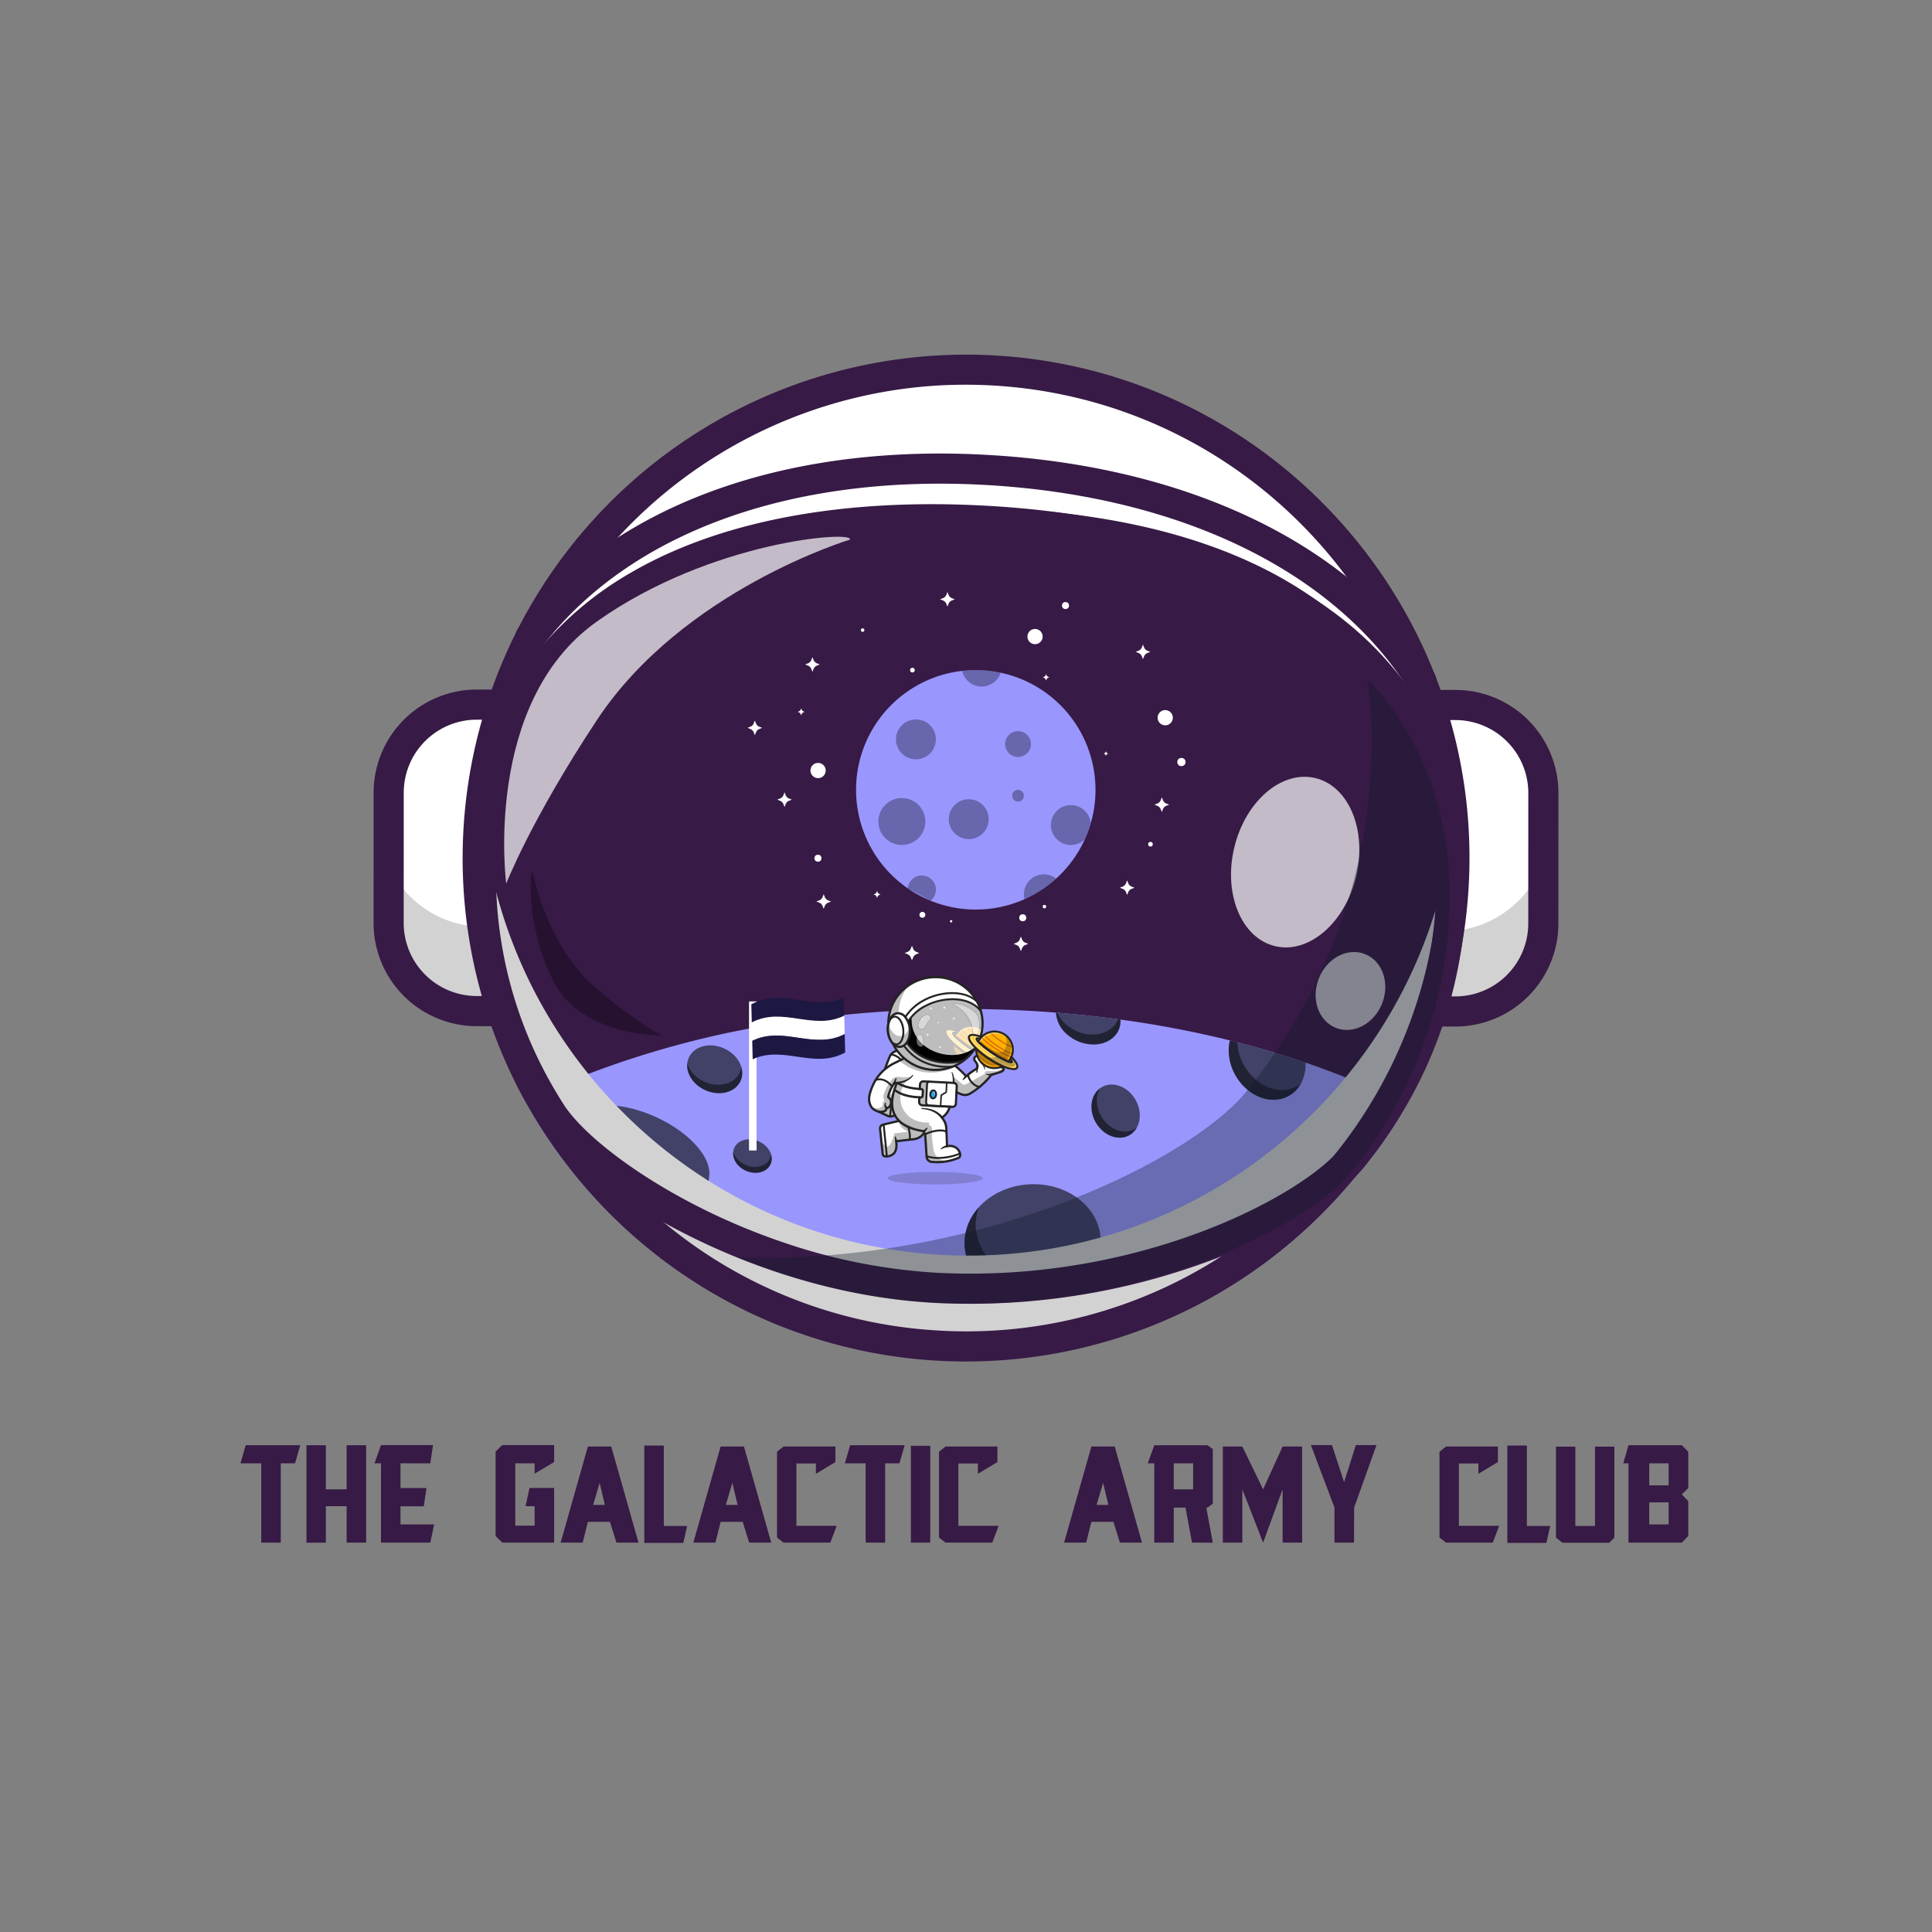 <svg xmlns="http://www.w3.org/2000/svg" viewBox="0 0 1024 1024"><rect x="0" y="0" width="1024" height="1024" fill="#808080" stroke="none"/><defs><clipPath id="clip-path"><path class="cls-1" d="M480.577 552.577c6.39 9.981 20.684 12.58 30.284 9.409a24.434 24.434 0 0 0 7.094-8.02c2.682-4.981 3.355-10.856 2.266-17.514-7.008-10.542-27.939-8.245-36.993 2.382a18.745 18.745 0 0 0-1.947 2.732Z"/></clipPath><style>.cls-1{fill:#232323}.cls-2{fill:#371a45}.cls-3{fill:#fff}.cls-4{fill:#d2d2d2}.cls-5{fill:#9996fe}.cls-6{fill:#424268}.cls-7{opacity:.49}.cls-9{fill:#1d1842;fill-rule:evenodd}.cls-11{opacity:.3}.cls-15{fill:#ffb200}.cls-16{fill:#d66b09}.cls-17{opacity:.35}.cls-18{fill:#ffc536}.cls-19{fill:#ffec90}.cls-20{opacity:.41}.cls-22{opacity:.4}.cls-25{opacity:.7}.cls-28{opacity:.32}</style></defs><g id="Text"><path class="cls-2" d="M138.471 817.628V775.6h-11.014l2.772-9.59h28.919l-2.771 9.59h-7.567v42.03ZM183.72 817.628V798.3h-11.013v19.329h-10.265v-51.62h10.265v23.375h11.013v-23.376h10.34v51.62ZM229.5 765.933l-1.424 9.665h-15.812v13.111h13.785l-1.424 9.665h-12.361v9.59H230.1l-2.024 9.664h-26.152V775.6h-3.446l3.446-9.665ZM266.2 765.933h27.5v8.991l-10.34 6.143V775.6H273.1v33.04h10.263V798.3h-4.8l2.1-9.665H293.7v28.994h-27.5l-3.521-3.521v-44.729ZM338.423 817.628h-11.688l-3.446-11.013H311.6l-2.773 11.013h-11.685l14.46-50.945h12.362Zm-17.831-20-2.772-11.687-3.446 11.687ZM341.492 817.778v-51.62h10.339v42.629h12.362l-2.023 8.991ZM408.769 817.628h-11.688l-3.446-11.013h-11.688l-2.772 11.013h-11.688l14.46-50.945h12.363Zm-17.832-20-2.771-11.687-3.446 11.687ZM443.454 808.713l-3.371 8.915h-24.8l-3.446-2.7v-45.474l3.446-2.771h27.5v8.241l-10.339 6.218v-5.469H422.1v33.04ZM458.811 817.628V775.6H447.8l2.772-9.59h28.919l-2.771 9.59h-7.568v42.03ZM482.782 817.628v-51.32h10.265v51.32ZM529.307 808.713l-3.371 8.915h-24.8l-3.447-2.7v-45.474l3.447-2.771h27.5v8.241l-10.339 6.218v-5.469h-10.342v33.04ZM605.272 817.628h-11.687l-3.446-11.013h-11.688l-2.772 11.013h-11.688l14.46-50.945h12.362Zm-17.831-20-2.771-11.687-3.446 11.687ZM631.791 817.628l-3.446-18.58h-6.219v18.58h-10.339V775.6h-3.446l3.446-9.59h28.245l2.773 2.022v28.92l-2.773 2.1h-.674l3.447 18.58Zm.6-42.03h-10.265v13.785h10.265ZM669.474 789.383l10.338-22.7h10.339v50.945h-10.339v-28.245l-10.338 28.245-11.014-28.245v28.245h-10.339v-50.945h10.339ZM712.4 785.563l6.218-19.63h10.939l-11.837 33.115-.075 18.58h-10.338v-18.58L694.8 765.933h11.163ZM794.584 808.713l-3.371 8.915h-24.8l-3.446-2.7v-45.474l3.446-2.771h27.5v8.241l-10.339 6.218v-5.469h-10.342v33.04ZM798.928 817.778v-51.62h10.339v42.629h12.362l-2.024 8.991ZM834.964 808.787h10.413v-42.03h10.265v48.249l-2.7 2.7h-24.8l-3.447-2.7v-48.249h10.265ZM894.822 788.709l-3.446 3.371 3.446 3.522v18.5l-3.446 3.521h-28.245V775.6h-2.773l2.773-9.59h28.245l3.446 3.446ZM884.408 775.6h-10.263v11.687h10.263Zm0 20.677h-10.263v11.689h10.263Z"/></g><g id="Logo"><circle class="cls-3" cx="512.033" cy="454.787" r="258.838"/><path class="cls-2" d="M767.721 405.988c-21.6-113.03-117.04-202.22-237.13-210.81a260.448 260.448 0 0 0-269.98 192.01 263.677 263.677 0 0 0-8.19 49.04 258.4 258.4 0 0 0 31.91 144.8 261.07 261.07 0 0 0 28.11 40.79q1.425 1.725 2.9 3.42a258.553 258.553 0 0 0 178.13 89.16 259.486 259.486 0 0 0 195.13-68.56q3-2.76 5.91-5.63a259.336 259.336 0 0 0 76.57-160.27c.22-2.19.4-4.38.56-6.59a259.659 259.659 0 0 0-3.92-67.36Zm-91.09 246.54a257.179 257.179 0 0 1-352.86-22.2q-3.195-3.42-6.27-6.97a260.041 260.041 0 0 1-30.57-43.55 255.65 255.65 0 0 1-31.65-143.38c.11-1.51.23-3.01.37-4.51a258.537 258.537 0 0 1 13.74-63.39 257.892 257.892 0 0 1 226.04-170.65 259.925 259.925 0 0 1 34.96.16c112.57 8.05 203.24 87.73 230.58 191.21a255.242 255.242 0 0 1 8.29 55.75c.24 6.45.24 12.97-.01 19.52-.11 2.87-.27 5.74-.47 8.63a257.394 257.394 0 0 1-92.15 179.38Z"/><path class="cls-2" d="M767.061 460.776a235.122 235.122 0 0 1-44.841 137.161c-21.08 29.25-107.477 80.255-213.929 80.824-98.7.528-188.307-53-209.168-82.4a235.125 235.125 0 0 1-43.813-137.499c.5-134.768 115.266-190.209 256.588-189.68s255.666 56.826 255.163 191.594Z"/><path class="cls-3" d="M771.315 536.1h-9.489a4.447 4.447 0 0 1-4.446-4.45l.059-153.544a4.447 4.447 0 0 1 4.449-4.446h9.49a46.658 46.658 0 0 1 46.64 46.676l-.027 69.123a46.657 46.657 0 0 1-46.676 46.641Z"/><path class="cls-2" d="M774.4 537.44q-1.536.1-3.088.1h-9.488a5.881 5.881 0 0 1-5.881-5.883l.06-153.544a5.881 5.881 0 0 1 5.884-5.88h9.489a48.091 48.091 0 0 1 48.074 48.11l-.026 69.124A48.1 48.1 0 0 1 774.4 537.44Zm-3.087-2.773a45.223 45.223 0 0 0 45.242-45.205l.026-69.124a45.221 45.221 0 0 0-45.204-45.238h-9.489a3.01 3.01 0 0 0-3.014 3.011l-.06 153.545a3.015 3.015 0 0 0 3.012 3.014Z"/><path class="cls-4" d="M818 456.509v24.293a55.348 55.348 0 0 1-55.352 55.307 5.286 5.286 0 0 1-5.272-5.287v-40.379a5.284 5.284 0 0 0 4.8 3.131l3.6-.009A55.277 55.277 0 0 0 818 456.509Z"/><path class="cls-2" d="M774.82 543.977q-1.746.109-3.509.107h-9.488a12.431 12.431 0 0 1-12.423-12.436l.06-153.546a12.428 12.428 0 0 1 12.44-12.427h9.486A54.639 54.639 0 0 1 826 420.341l-.025 69.123a54.651 54.651 0 0 1-51.156 54.513Zm-3.5-15.859a38.675 38.675 0 0 0 38.69-38.658l.025-69.124a38.671 38.671 0 0 0-38.659-38.69h-5.952l-.058 146.471Z"/><path class="cls-3" d="M252.687 373.461h9.489a4.447 4.447 0 0 1 4.446 4.449l-.059 153.545a4.449 4.449 0 0 1-4.449 4.446h-9.49a46.659 46.659 0 0 1-46.64-46.676l.027-69.124a46.658 46.658 0 0 1 46.676-46.64Z"/><path class="cls-2" d="M262.485 537.328q-.184.012-.372.012h-9.489a48.149 48.149 0 0 1-48.075-48.111l.028-69.124a48.151 48.151 0 0 1 48.11-48.075h9.49a5.89 5.89 0 0 1 5.879 5.883L268 531.458a5.892 5.892 0 0 1-5.515 5.87Zm-12.667-162.344a45.283 45.283 0 0 0-42.373 45.116l-.027 69.124a45.276 45.276 0 0 0 45.206 45.241h9.49a3 3 0 0 0 3.015-3.013l.058-153.545a3.018 3.018 0 0 0-3.012-3.014h-9.488c-.962.007-1.921.032-2.869.091Z"/><path class="cls-4" d="m266.591 488.5-.021 42.138a5.285 5.285 0 0 1-5.286 5.272 55.3 55.3 0 0 1-55.291-55.334l.007-21.831a55.342 55.342 0 0 0 50.385 32.512h5.543a5.33 5.33 0 0 0 4.663-2.757Z"/><path class="cls-2" d="M262.9 543.865c-.26.016-.521.025-.786.023h-9.491A54.7 54.7 0 0 1 198 489.223l.027-69.124a54.67 54.67 0 0 1 54.662-54.622h9.49a12.448 12.448 0 0 1 12.425 12.437l-.058 153.542a12.451 12.451 0 0 1-11.646 12.409Zm-12.669-162.344a38.726 38.726 0 0 0-36.237 38.579l-.027 69.124a38.721 38.721 0 0 0 38.66 38.69h5.954l.056-146.472h-5.954c-.822.001-1.642.029-2.452.079Z"/><path class="cls-5" d="M745.571 585.752a247.312 247.312 0 0 1-22.63 32.95c-1.2 1.47-2.58 3.01-4.14 4.59a270.35 270.35 0 0 1-19.7 21.58 267.054 267.054 0 0 1-420.66-60.97c.19-.1.39-.2.58-.3q2.625-1.3 5.31-2.58l1.35-.63c.42-.2.83-.4 1.25-.59 1.97-.92 3.97-1.83 5.98-2.73.21-.09.41-.19.62-.27q8.91-3.975 18.32-7.61a497.044 497.044 0 0 1 91.78-25.21c.65-.12 1.32-.24 1.98-.36q2.565-.45 5.16-.88h.01l.6-.09q13.08-2.145 26.59-3.71c1.12-.14 2.25-.27 3.38-.39a621.409 621.409 0 0 1 68.82-3.78q25.23 0 49.54 1.94l.72.06q16.35 1.3 32.15 3.44l1.28.18a553.463 553.463 0 0 1 58.01 11.05c1.32.32 2.64.66 3.95 1q8.22 2.1 16.2 4.44 10.185 2.97 19.94 6.31c2.87.97 5.72 1.98 8.53 3v.01c1.13.4 2.24.81 3.36 1.23q4.725 1.77 9.35 3.62 8.76 3.495 17.1 7.32c.29.12.57.25.86.39 1.08.49 2.15.99 3.22 1.49.63.3 1.26.6 1.89.89.45.22.91.44 1.36.65 0 0 0 .01.01 0 .26.13.51.26.77.38.15.08.3.15.44.22 1.98.96 3.94 1.94 5.87 2.92.29.15.57.288.85.44Z"/><ellipse class="cls-6" cx="339.001" cy="610.272" rx="20.178" ry="39.516" transform="rotate(-65.859 339.003 610.273)"/><path class="cls-7" d="M375.775 624.267c-1.334 6.347-8.124 10.5-19.189 10.5-17.972 0-40.421-10.972-50.131-24.5-5.978-8.33-5.736-15.688-.487-20.121-.815 3.966.491 8.789 4.228 14 9.71 13.528 32.159 24.5 50.13 24.5 6.916.001 12.158-1.622 15.449-4.379Z"/><path class="cls-6" d="M593.121 545.352c-.1.26-.21.51-.32.76-.15.32-.32.62-.49.93a11.561 11.561 0 0 1-1.99 2.52c-.16.17-.32.31-.49.46-6.1 5.32-16.89 4.59-24.09-1.65a16.335 16.335 0 0 1-6.03-11.66l.72.06q16.35 1.3 32.15 3.44l1.28.18a.085.085 0 0 1 0 .07 11.865 11.865 0 0 1-.74 4.89Z"/><path class="cls-7" d="M593.121 545.352c-.1.26-.21.51-.32.76-.15.32-.31.62-.49.93a11.561 11.561 0 0 1-1.99 2.52c-.16.17-.32.31-.49.46-6.1 5.32-16.89 4.59-24.09-1.65a16.335 16.335 0 0 1-6.03-11.66l.72.06a18.213 18.213 0 0 0 4.81 6.37c7.2 6.23 17.99 6.97 24.09 1.65a11.678 11.678 0 0 0 3.25-4.58l1.28.18a.085.085 0 0 1 0 .07 11.865 11.865 0 0 1-.74 4.89Z"/><ellipse class="cls-6" cx="378.792" cy="566.733" rx="12.129" ry="15.034" transform="rotate(-65.726 378.797 566.735)"/><ellipse class="cls-6" cx="398.792" cy="612.733" rx="8.507" ry="10.544" transform="rotate(-65.726 398.796 612.735)"/><path class="cls-7" d="M392.891 565.478a10.2 10.2 0 0 1-2.975 10.886c-5.207 4.543-14.412 3.914-20.555-1.4-3.782-3.275-5.523-7.564-5.093-11.438a15 15 0 0 0 4.67 6.973c6.143 5.318 15.348 5.948 20.555 1.4a9.9 9.9 0 0 0 3.398-6.421ZM408.68 611.853a7.156 7.156 0 0 1-2.086 7.634c-3.652 3.186-10.108 2.745-14.416-.985a9.452 9.452 0 0 1-3.572-8.021 10.516 10.516 0 0 0 3.275 4.89c4.308 3.73 10.764 4.171 14.415.985a6.942 6.942 0 0 0 2.384-4.503Z"/><ellipse class="cls-6" cx="591.312" cy="588.91" rx="12.112" ry="14.687" transform="rotate(-30.046 591.313 588.91)"/><path class="cls-7" d="M602.5 597.73a10.261 10.261 0 0 1-9.929 5.233c-7.037-.532-13.306-7.257-14-15.017-.427-4.778 1.359-8.835 4.434-11.127a13.408 13.408 0 0 0-1.562 7.855c.693 7.76 6.961 14.485 14 15.017a10.362 10.362 0 0 0 7.057-1.961Z"/><path class="cls-6" d="M439.551 547.522c-.07.26-.14.52-.23.78a10.46 10.46 0 0 1-3.19 4.66c-5.35 4.6-14.54 4.28-20.51-.72a14.523 14.523 0 0 1-3.31-3.91 9.7 9.7 0 0 1-.51-1.02 11.659 11.659 0 0 1-.85-2.69c-.05-.31-.1-.63-.13-.94s-.04-.63-.04-.94l.6-.09q13.08-2.145 26.59-3.71a11.571 11.571 0 0 1 1.48 3.33c.03.1.06.19.08.28.01.02.02.03.02.05l.12.6c.05.31.1.63.13.95a10.3 10.3 0 0 1-.25 3.37Z"/><path class="cls-7" d="M439.771 546.312a9.9 9.9 0 0 1-.22 1.21c-.07.26-.14.52-.23.78a10.46 10.46 0 0 1-3.19 4.66c-5.35 4.6-14.54 4.28-20.51-.72a14.523 14.523 0 0 1-3.31-3.91 9.7 9.7 0 0 1-.51-1.02 11.659 11.659 0 0 1-.85-2.69c-.05-.31-.1-.63-.13-.94a7.4 7.4 0 0 1-.05-.94h.01l.6-.09a13.811 13.811 0 0 0 3.96 5.24c5.97 5 15.16 5.32 20.51.72a10.382 10.382 0 0 0 3.6-6.34.037.037 0 0 0 .01-.03 1.729 1.729 0 0 1 .07.31c.01.02.02.03.02.05l.12.6a7.485 7.485 0 0 1 .13.95 9.736 9.736 0 0 1-.03 2.16Z"/><path class="cls-6" d="M689.381 574.542a4.086 4.086 0 0 1-.29.48c-.11.19-.23.37-.35.55a12.484 12.484 0 0 1-1.02 1.37c-.17.21-.35.42-.53.62a.17.17 0 0 1-.06.06q-.21.24-.45.48a14.352 14.352 0 0 1-1.61 1.42c-.19.15-.38.3-.58.43a7.012 7.012 0 0 1-.67.44 4.943 4.943 0 0 1-.49.3c-.27.17-.54.31-.82.45-.3.15-.6.3-.91.42a.642.642 0 0 1-.2.08 8.148 8.148 0 0 1-.77.3.476.476 0 0 1-.14.05 16.7 16.7 0 0 1-2.02.56 11.5 11.5 0 0 1-1.31.2c-.33.05-.66.08-1 .1-.38.03-.76.04-1.15.04-.46 0-.93-.01-1.41-.05-11.19-.84-21.16-11.54-22.26-23.89a24.349 24.349 0 0 1-.06-3.61c.02-.33.05-.66.09-.98a6.723 6.723 0 0 1 .1-.8c.02-.21.05-.41.09-.62a14.761 14.761 0 0 1 .31-1.5c1.32.32 2.64.66 3.95 1q18.705 4.785 36.14 10.75a20.965 20.965 0 0 1-2.58 11.35Z"/><path class="cls-7" d="M689.381 574.542a4.086 4.086 0 0 1-.29.48c-.11.19-.23.37-.35.55a12.484 12.484 0 0 1-1.02 1.37c-.17.21-.35.42-.53.62a.17.17 0 0 1-.06.06q-.21.24-.45.48a14.352 14.352 0 0 1-1.61 1.42c-.19.15-.38.3-.58.43a7.012 7.012 0 0 1-.67.44 4.943 4.943 0 0 1-.49.3c-.27.17-.54.31-.82.45-.3.15-.6.3-.91.42a.642.642 0 0 1-.2.08 8.148 8.148 0 0 1-.77.3.476.476 0 0 1-.14.05 17.226 17.226 0 0 1-2.02.56 11.5 11.5 0 0 1-1.31.2c-.33.05-.66.08-1 .1-.38.03-.76.04-1.15.04-.46 0-.93-.01-1.41-.05-11.19-.84-21.16-11.54-22.26-23.89a24.349 24.349 0 0 1-.06-3.61c.02-.33.05-.66.09-.98a6.723 6.723 0 0 1 .1-.8c.02-.21.05-.41.09-.62a14.761 14.761 0 0 1 .31-1.5c1.32.32 2.64.66 3.95 1 .01.43.04.87.08 1.31 1.11 12.34 11.08 23.04 22.27 23.89a16.518 16.518 0 0 0 11.21-3.1Z"/><ellipse class="cls-6" cx="677.312" cy="637.91" rx="10.143" ry="17.538" transform="rotate(-46.911 677.311 637.91)"/><path class="cls-7" d="M691.705 646.73c-.72 3.466-3.572 5.561-8.024 5.233-7.231-.532-15.948-7.257-19.465-15.017-2.165-4.778-1.855-8.835.385-11.127a13.078 13.078 0 0 0 1.3 7.855c3.517 7.76 12.233 14.485 19.465 15.017a7.785 7.785 0 0 0 6.339-1.961Z"/><ellipse class="cls-6" cx="547.326" cy="658.366" rx="36.111" ry="30.72" transform="rotate(-2.353 547.37 658.43)"/><path class="cls-7" d="M581.751 667.272c-3.471 9.289-12.014 17.1-23.739 20.323-19.042 5.238-39.27-3.6-45.171-19.742-3.633-9.938-.991-20.325 6.009-28.072a26.323 26.323 0 0 0-.059 18.393c5.9 16.14 26.129 24.981 45.171 19.742a37.194 37.194 0 0 0 17.789-10.644ZM696.7 612.022a4.975 4.975 0 0 0-.47.33c.16-.13.32-.24.49-.36-.009.008-.009.02-.02.03Z"/><path style="fill:none;stroke:#fff;stroke-miterlimit:10;stroke-width:4px" d="M399.001 609.772v-79"/><path class="cls-9" d="M398.458 542.081c16.593-8.612 32.438 4.548 49.013-3.566l-.244-9.814c-16.558 7.614-32.4-5.534-49.014 3.6l.245 9.78Z"/><path d="M398.7 551.7c16.576-8.109 32.42 5.051 49.014-3.566l-.245-9.8c-16.576 8.105-32.42-5.055-49.013 3.566q.12 4.9.244 9.8Z" style="fill-rule:evenodd;fill:#fff"/><path class="cls-9" d="M398.94 561.428c16.559-7.614 32.4 5.534 49.015-3.6l-.246-9.777c-16.593 8.612-32.437-4.548-49.013 3.565q.123 4.902.244 9.812Z"/><path class="cls-3" d="m465.214 589.016 5.4 2.451a3.3 3.3 0 0 0 2.387.139l1.372-.439 2.731-9.54 5.695-19.908-7.1-5.038-1.491.675a5.078 5.078 0 0 0-2.572 2.587 76.176 76.176 0 0 0-5.3 17.612 78.544 78.544 0 0 0-1.122 11.461Z"/><path class="cls-1" d="M471.983 591.851a3.4 3.4 0 0 1-1.407-.306l-5.448-2.475v-.056a79.131 79.131 0 0 1 1.122-11.473 76.708 76.708 0 0 1 5.308-17.632 5.154 5.154 0 0 1 2.615-2.631l1.536-.694 7.184 5.1-8.455 29.549-1.415.453a3.379 3.379 0 0 1-1.04.165Zm-6.683-2.889 5.347 2.428a3.211 3.211 0 0 0 2.325.136l1.329-.425 2.718-9.5 5.679-19.851-7.007-4.975-1.447.655a4.983 4.983 0 0 0-2.529 2.543 76.557 76.557 0 0 0-5.3 17.594 79.013 79.013 0 0 0-1.115 11.395Z"/><path class="cls-3" d="M531.839 567.124a3.382 3.382 0 0 1-1.692 1.107c-1.185.435-3.048.9-3.839 1.173-.173.059-.353.1-.533.146a.665.665 0 0 0-.089.03.586.586 0 0 0-.089.039.911.911 0 0 0-.156.1l-.008.008a.548.548 0 0 0-.066.061 1.118 1.118 0 0 0-.065.071c-.088.109-.174.217-.264.324a44.076 44.076 0 0 1-6.957 6.817l-.149.117c-.1.077-.2.155-.3.229a32.285 32.285 0 0 1-2.22 1.539c-.077.05-.153.1-.229.143a23.46 23.46 0 0 1-1.365.785 5.2 5.2 0 0 1-3.421.435 4.932 4.932 0 0 1-.649-.188l-.261-.1q-.26-.1-.514-.2c-.01 0-.018-.008-.029-.012l-.349-.142q-.44-.183-.854-.381l-.02-.011-.273-.134-.044-.022a12.262 12.262 0 0 1-.456-.24l2.448-4.638 1.032-1.956a26.673 26.673 0 0 1 6.654-5.418 2.074 2.074 0 0 0 .99-1.869c0-1.307-1.253-2.326-1.561-3.052-1.077-2.52 3.5-3.56 4.89.3l8.907 3.365a2.676 2.676 0 0 1 1.439.587.729.729 0 0 1 .092.987Z"/><g class="cls-11"><path class="cls-1" d="M531.839 567.008a3.375 3.375 0 0 1-1.692 1.107c-1.185.436-3.048.9-3.839 1.173-.173.059-.353.1-.533.146a.845.845 0 0 0-.089.03.887.887 0 0 0-.089.039 1.1 1.1 0 0 0-.156.1l-.008.009a.628.628 0 0 0-.066.061 1.143 1.143 0 0 0-.065.071c-.086.109-.172.217-.261.324a.908.908 0 0 0-.578.334 40.166 40.166 0 0 1-6.379 6.476l-.149.117-.3.229-.117.088q-1.037.783-2.1 1.451c-.077.049-.153.1-.229.142a23.38 23.38 0 0 1-1.26.731c-.034.018-.069.037-.105.054a5.113 5.113 0 0 1-4.07.247l-.261-.1q-.26-.1-.514-.2a.252.252 0 0 0-.029-.012l-.349-.143-.371-.161a17.86 17.86 0 0 1-.481-.222l-.02-.01-.273-.134-.044-.022-.456-.224v-.009l.155-3.035a1.743 1.743 0 0 0-1.582-1.822l-.066-1.7-.241-1.551 4.182 3.469.615.512a1.613 1.613 0 0 0 1.8.173L522 569.168s-.424-1.272 1.356-1.441c1.743-.166 5.191.856 8.393-1.709a1.924 1.924 0 0 0 .09.99Z"/></g><path class="cls-3" d="m512.123 570.47-.017.036-2.053 4.1-.043.083-2.224 4.442-.047.1-.337-.167-1.274-.622-.381 1.133-2.358 6.994a9.776 9.776 0 0 1-4.126 5.784l-17.419-3.514-6.144-14.616.05-.308.435-2.692 2.385-7.574.9-2.872 10.54 1.587 10.775 1.624 5.339.8c.072.056.143.114.216.173a61.037 61.037 0 0 1 5.783 5.509Z"/><g class="cls-11"><path class="cls-1" d="m510.053 574.606-.043.083-2.224 4.442c-.015-.007-.03-.016-.045-.022l-.02-.01-.273-.134-.044-.022-.456-.224v-.019l.155-3.034a1.743 1.743 0 0 0-1.582-1.823l-.066-1.7-.241-1.551 4.182 3.468.615.512a.435.435 0 0 0 .042.034Z"/></g><g class="cls-11"><path class="cls-1" d="m465.214 589.016 5.4 2.451a3.3 3.3 0 0 0 2.387.139l1.372-.439 2.731-9.54a41.492 41.492 0 0 1-10.766-4.072 78.544 78.544 0 0 0-1.124 11.461Z"/></g><path class="cls-3" d="m466.457 598.3.615 5.931.775 7.449a1.353 1.353 0 0 0 1.31 1.215c4.779.131 6.508-2.765 5.862-8.013l9.333-1.093a7.463 7.463 0 0 0 5.308-3.179c.059-.086.117-.174.173-.262l-13.3-6.281-.451.107-8.044 1.9a2.065 2.065 0 0 0-1.581 2.226Z"/><path class="cls-1" d="M469.457 612.983h-.3a1.444 1.444 0 0 1-1.393-1.292l-1.39-13.379a2.153 2.153 0 0 1 1.647-2.317l8.523-2.014.027.013 13.387 6.321-.051.081a9.324 9.324 0 0 1-.175.265 7.538 7.538 0 0 1-5.368 3.215l-9.249 1.084c.351 2.957-.077 5.123-1.272 6.438a5.659 5.659 0 0 1-4.386 1.585Zm7.066-18.828-8.465 2a1.982 1.982 0 0 0-1.517 2.134l1.39 13.38a1.274 1.274 0 0 0 1.228 1.14 5.665 5.665 0 0 0 4.556-1.53c1.172-1.289 1.583-3.439 1.22-6.388l-.011-.085 9.419-1.1a7.372 7.372 0 0 0 5.247-3.142l.12-.18Z"/><path class="cls-3" d="M472.9 586.087c.654 7.379 6.412 12.1 16.905 13.483a1.885 1.885 0 0 0 .567 1.695l.756 11.848a2.879 2.879 0 0 0 2.581 2.675 28.483 28.483 0 0 0 10.6-.819 29.6 29.6 0 0 0 3.631-1.249 1.613 1.613 0 0 0 .993-1.58c-.185-2.8-2.812-5.486-6.975-4.631l-.39-9.446a8.793 8.793 0 0 0-1.214-4.148c-2.205-3.687-5.774-6.157-11.831-6.409l-10.372-10.7-2.458-2.538-.285-.293a31.268 31.268 0 0 0-2.327 7.647c0 .017-.006.035-.009.052v.009a18.388 18.388 0 0 0-.172 4.404Z"/><g class="cls-11"><path class="cls-1" d="m467.072 604.23.775 7.449a1.353 1.353 0 0 0 1.31 1.215c4.779.131 6.508-2.765 5.862-8.013l9.333-1.093a7.463 7.463 0 0 0 5.308-3.179c.059-.086.117-.174.173-.262l-13.3-6.281-.451.107s1.363 4.875 5.9 5.616l-7.938.909c-2.029 7.794-4.338 9.36-6.972 3.532Z"/></g><path class="cls-1" d="M471.984 592.359a3.913 3.913 0 0 1-1.618-.351l-5.4-2.452a.593.593 0 0 1-.348-.555 77.671 77.671 0 0 1 6.473-29.3 5.667 5.667 0 0 1 2.87-2.889l1.493-.675a.593.593 0 1 1 .488 1.082l-1.492.674a4.479 4.479 0 0 0-2.272 2.284 76.435 76.435 0 0 0-6.362 28.459l5.037 2.289a2.728 2.728 0 0 0 1.961.114l1.372-.439a.593.593 0 0 1 .362 1.13l-1.372.439a3.914 3.914 0 0 1-1.192.19Z"/><path class="cls-3" d="M483.729 569.961q-.209.291-.443.558c-1.6 1.831-4.105 2.848-7.186 3.341l-.35.055-1.811.284a20.318 20.318 0 0 0-3.263 7.247 3.187 3.187 0 0 1 1.324 4.043v.009a5.794 5.794 0 0 1-.46.9 2.733 2.733 0 0 1-.439.553l-.008.008a2.205 2.205 0 0 1-.563.4c-.514.249-1.112.551-1.137.781-.033.3-.35.6-.867.828a3.971 3.971 0 0 1-.922.264 4.706 4.706 0 0 1-2.426-.23 5.048 5.048 0 0 1-2.11-1.491c-.178-.212-1.033-.476-1.177-.718a7.9 7.9 0 0 1-.881-2.124c-.77-3.03.28-6.306 1.651-9.446a23.059 23.059 0 0 1 3.794-5.96 24.121 24.121 0 0 1 7.442-5.711l2.824-1.4 2.763-1.37 2.239 4.835Z"/><g class="cls-11"><path class="cls-1" d="M483.286 570.519c-1.6 1.831-4.105 2.848-7.186 3.341l-.35.055-1.811.284a20.318 20.318 0 0 0-3.263 7.247 3.187 3.187 0 0 1 1.324 4.043v.009a6.022 6.022 0 0 1-.548 1.044 4.509 4.509 0 0 1-.355.416 2.205 2.205 0 0 1-.563.4c-.514.249-1.112.551-1.137.781-.033.3-.35.6-.867.828a3.971 3.971 0 0 1-.922.264 4.706 4.706 0 0 1-2.426-.23 5.048 5.048 0 0 1-2.11-1.491c-.178-.212-1.033-.476-1.177-.718a7.9 7.9 0 0 1-.881-2.124 5.754 5.754 0 0 1 .268.59c1.271 3.22 6.611 2.457 6.611.211s1.356-1.483.6-2.8a3 3 0 0 1 0-2.707 21.548 21.548 0 0 1 4.424-7.993 4.126 4.126 0 0 1 3.7-1.2 15.6 15.6 0 0 0 6.669-.25Z"/></g><path class="cls-1" d="M477.574 562.228a.509.509 0 0 1-.389-.181 8.464 8.464 0 0 0-4.967-2.668.508.508 0 1 1 .115-1.01 9.4 9.4 0 0 1 5.63 3.023.508.508 0 0 1-.062.716.5.5 0 0 1-.327.12Z"/><g class="cls-11"><path class="cls-1" d="M476.711 562.146q.892.8 1.859 1.5a24.881 24.881 0 0 0 3.143 1.963 25.168 25.168 0 0 0 29.987-4.929 25.112 25.112 0 0 1-10.911 3.3q-.84.054-1.694.054a25.234 25.234 0 0 1-9.081-1.678l-10.54-1.586Z"/></g><path class="cls-1" d="M483.935 570.109a8.033 8.033 0 0 1-1.986 2.026 11.351 11.351 0 0 1-2.5 1.333 18.006 18.006 0 0 1-2.7.8c-.462.1-.913.179-1.361.265l-1.351.255.388-.237a18.269 18.269 0 0 0-1.925 3.353 21.787 21.787 0 0 0-1.242 3.685l-.223-.617a4.944 4.944 0 0 1 1.459 1.624 3.381 3.381 0 0 1 .363 1.105 3.476 3.476 0 0 1-.028 1.157 4.547 4.547 0 0 1-.341 1.056 5.653 5.653 0 0 1-.246.478c-.045.077-.089.154-.137.228l-.071.113-.1.135a2.719 2.719 0 0 1-.968.769 2.428 2.428 0 0 1-.6.2 1.718 1.718 0 0 1-.736-.013l.736-.65a2.486 2.486 0 0 1-.038.914 1.817 1.817 0 0 1-.511.881 2.537 2.537 0 0 1-.767.487 4.863 4.863 0 0 1-.758.245c-.124.029-.248.057-.37.079s-.241.045-.38.063a5.05 5.05 0 0 1-.793.038 6.587 6.587 0 0 1-1.517-.237 7.738 7.738 0 0 1-2.7-1.342 5.576 5.576 0 0 1-1.093-1.113 4.536 4.536 0 0 1-.221-.337l-.185-.327a9.194 9.194 0 0 1-.325-.679 8.325 8.325 0 0 1-.65-2.923 11.384 11.384 0 0 1 .288-2.929 20.542 20.542 0 0 1 .839-2.753c.338-.893.7-1.752 1.091-2.621a23.966 23.966 0 0 1 7.064-8.9 24.93 24.93 0 0 1 2.355-1.632 24.59 24.59 0 0 1 1.243-.71c.21-.115.424-.221.636-.33l.628-.311 5.013-2.485a.593.593 0 0 1 .527 1.063l-5.013 2.485-.625.31c-.2.1-.407.2-.606.314-.4.213-.8.442-1.185.677a23.547 23.547 0 0 0-2.242 1.554 22.79 22.79 0 0 0-6.716 8.46 27.954 27.954 0 0 0-1.851 5.137 10.183 10.183 0 0 0-.26 2.623 7.125 7.125 0 0 0 .556 2.508c.084.2.179.392.279.583l.159.282c.053.087.1.167.163.247a4.346 4.346 0 0 0 .862.874 6.574 6.574 0 0 0 2.28 1.133 5.4 5.4 0 0 0 1.24.2 3.87 3.87 0 0 0 .6-.028 7.818 7.818 0 0 0 .624-.119 2.267 2.267 0 0 0 .983-.435.625.625 0 0 0 .182-.312 1.343 1.343 0 0 0 .012-.476v-.032a.574.574 0 0 1 .5-.64.584.584 0 0 1 .24.022.921.921 0 0 0 .535-.109 1.532 1.532 0 0 0 .537-.421l.044-.062.058-.091c.04-.062.076-.125.113-.188.072-.125.137-.253.2-.381a3.339 3.339 0 0 0 .253-.781 2.228 2.228 0 0 0-.218-1.493 3.784 3.784 0 0 0-1.117-1.223l-.009-.007a.594.594 0 0 1-.214-.609 22.98 22.98 0 0 1 1.31-3.886 19.5 19.5 0 0 1 2.05-3.57.6.6 0 0 1 .388-.237l1.363-.171c.455-.058.91-.11 1.348-.177a16.981 16.981 0 0 0 2.6-.6 10.538 10.538 0 0 0 2.407-1.1 7.435 7.435 0 0 0 1.953-1.76.254.254 0 0 1 .413.3Z"/><path class="cls-1" d="m473.386 573.984 1.3-2.42a.256.256 0 0 1 .474.184l-.67 2.665a.6.6 0 1 1-1.159-.291.636.636 0 0 1 .055-.138Z"/><path class="cls-3" d="M475.632 573.933c3.161 2.047 7.532 3.01 12.641 3.312a.925.925 0 0 1 .868.977l-.148 2.541a.927.927 0 0 1-.957.872c-5.839-.195-10.7-1.359-13.989-4.081"/><path class="cls-1" d="M488.067 581.72h-.034c-6.371-.213-10.963-1.554-14.04-4.1l.108-.131c3.047 2.521 7.606 3.85 13.938 4.061a.841.841 0 0 0 .87-.792l.148-2.541a.84.84 0 0 0-.789-.887c-5.588-.331-9.736-1.419-12.681-3.326l.092-.142c2.92 1.891 7.041 2.97 12.6 3.3a1.011 1.011 0 0 1 .948 1.066l-.148 2.541a1.018 1.018 0 0 1-1.012.951Z"/><path class="cls-1" d="M475.946 574.206a37.722 37.722 0 0 0-1.522 4.163 24.38 24.38 0 0 0-.89 4.306 16.268 16.268 0 0 0 .08 4.338 12.439 12.439 0 0 0 1.374 4.051 12.311 12.311 0 0 0 2.736 3.286 16.1 16.1 0 0 0 3.662 2.322 24.1 24.1 0 0 0 4.144 1.467 37.43 37.43 0 0 0 4.351.843l.5.732c0-.013 0-.007 0 0v.044c0 .022 0 .048-.006.073a1.358 1.358 0 0 0 0 .156 1.3 1.3 0 0 0 .207.6 1.609 1.609 0 0 0 .21.262l.016.018a.588.588 0 0 1 .156.364l.668 10.474.084 1.309c0 .059.008.1.013.143l.014.129c.021.084.029.172.057.254a2.249 2.249 0 0 0 .881 1.25 2.291 2.291 0 0 0 .958.391l.129.02.159.015.32.029c.214.018.427.043.641.053l.642.038c.214.012.428.013.642.021.429.018.857 0 1.285.006.428-.018.857-.024 1.283-.059.855-.052 1.706-.153 2.551-.289s1.684-.315 2.513-.526 1.647-.471 2.456-.755l.6-.221.6-.238.149-.06c.048-.019.107-.042.131-.055a1.152 1.152 0 0 0 .18-.1 1.062 1.062 0 0 0 .279-.307.967.967 0 0 0 .133-.385.856.856 0 0 0 0-.21l-.035-.286-.017-.143-.033-.141-.064-.282c-.024-.093-.062-.182-.092-.274a2 2 0 0 0-.1-.271 4.659 4.659 0 0 0-1.4-1.815 4.841 4.841 0 0 0-2.127-.908 6.621 6.621 0 0 0-2.387.059h-.03a.594.594 0 0 1-.676-.5q0-.033-.006-.066l-.287-6.971-.078-1.74c-.013-.287-.022-.59-.038-.863s-.046-.542-.089-.81a8.1 8.1 0 0 0-1.12-3.024 13.745 13.745 0 0 0-2.037-2.627 11.379 11.379 0 0 0-2.676-1.971 13.688 13.688 0 0 0-3.15-1.206 21.688 21.688 0 0 0-3.383-.559.255.255 0 0 1 .025-.508 19.71 19.71 0 0 1 3.528.321 14.327 14.327 0 0 1 3.419 1.088 12.4 12.4 0 0 1 3.012 2.022 12.882 12.882 0 0 1 2.312 2.8 9.067 9.067 0 0 1 1.258 3.483c.046.306.075.615.091.924l.037.88.072 1.743.287 6.97-.712-.556a7.8 7.8 0 0 1 2.828-.066 6.014 6.014 0 0 1 2.647 1.139 5.843 5.843 0 0 1 1.771 2.292 3.014 3.014 0 0 1 .129.343c.038.116.084.23.115.348l.083.357.04.179.023.183.043.365c.008.057.007.146.009.217s0 .152-.017.226a2.155 2.155 0 0 1-.292.846 2.2 2.2 0 0 1-.984.882c-.075.036-.118.051-.172.073l-.155.062-.621.247-.628.23a28.892 28.892 0 0 1-5.179 1.335c-.883.136-1.77.247-2.661.3-.445.036-.891.043-1.337.061-.446 0-.893.013-1.339-.006-.223-.008-.446-.01-.668-.022l-.668-.04c-.223-.01-.445-.035-.667-.054l-.333-.03-.167-.016-.2-.029a3.46 3.46 0 0 1-2.789-2.5c-.04-.126-.058-.258-.086-.387l-.022-.2a3.225 3.225 0 0 1-.016-.184l-.084-1.309-.668-10.473.172.381a2.875 2.875 0 0 1-.37-.461 2.451 2.451 0 0 1-.264-.545 2.387 2.387 0 0 1-.125-.6 2.612 2.612 0 0 1-.007-.307c0-.053.006-.1.013-.159 0-.026.007-.054.012-.083l.007-.045.013-.061.5.732a38.5 38.5 0 0 1-4.5-.872 25.292 25.292 0 0 1-4.345-1.539 17.335 17.335 0 0 1-3.93-2.494 12.911 12.911 0 0 1-4.511-8.053 17.519 17.519 0 0 1-.088-4.652 25.56 25.56 0 0 1 .931-4.514 39.163 39.163 0 0 1 1.573-4.3.593.593 0 0 1 1.091.467Z"/><path class="cls-3" d="m488.811 585.817 3.685.189h.041l4.65.237 7.616.39h.025a1.738 1.738 0 0 0 1.8-1.649l.472-9.207a1.742 1.742 0 0 0-1.65-1.827l-13.059-.668-2.931-.149a1.74 1.74 0 0 0-1.827 1.649l-.472 9.207a1.739 1.739 0 0 0 1.65 1.828Z"/><path class="cls-1" d="M504.893 587.219h-.12l-15.992-.819a2.318 2.318 0 0 1-2.2-2.435l.122-2.387a.58.58 0 1 1 1.159.06l-.122 2.386a1.159 1.159 0 0 0 1.1 1.217l15.993.819a1.159 1.159 0 0 0 1.219-1.1l.471-9.206a1.161 1.161 0 0 0-1.1-1.218l-15.992-.817a1.161 1.161 0 0 0-1.218 1.1l-.124 2.409a.58.58 0 1 1-1.159-.06l.124-2.408a2.325 2.325 0 0 1 2.437-2.2l15.992.817a2.321 2.321 0 0 1 2.2 2.437l-.471 9.206a2.324 2.324 0 0 1-2.319 2.199Z"/><path class="cls-1" d="M504.829 587.145h-.029l-12.291-.627h-.037a2.271 2.271 0 0 1-2.106-2.373l.478-9.369a2.253 2.253 0 0 1 1.339-1.952.508.508 0 1 1 .415.928 1.245 1.245 0 0 0-.739 1.075l-.478 9.37a1.251 1.251 0 0 0 1.159 1.306h.021l12.291.627a.509.509 0 0 1-.025 1.017Z"/><g class="cls-11"><path style="fill:#462b5b" d="m504.828 586.636-7.641-.39 7.616.39h.025z"/><path class="cls-1" d="M504.828 586.721h-.025l-7.621-.39.009-.169 7.642.39-.005.169z"/></g><g class="cls-11"><path class="cls-1" d="m488.811 585.817 3.685.189a1.752 1.752 0 0 1-1.621-1.838l.478-9.369a1.759 1.759 0 0 1 1.038-1.514l-2.931-.149a1.74 1.74 0 0 0-1.827 1.649l-.124 2.409q.378.029.764.051a.924.924 0 0 1 .868.976l-.147 2.542a.932.932 0 0 1-.958.873c-.253-.009-.5-.019-.753-.031l-.122 2.387a1.739 1.739 0 0 0 1.65 1.825Z"/></g><path class="cls-1" d="M498.519 586.72h-.019a.415.415 0 0 1-.39-.438l.309-5.382a1.259 1.259 0 0 1 .622-1.016l1.883-1.107a.43.43 0 0 0 .214-.352l.235-4.689a.415.415 0 1 1 .828.041l-.235 4.69a1.257 1.257 0 0 1-.622 1.025l-1.884 1.107a.431.431 0 0 0-.213.349l-.309 5.382a.415.415 0 0 1-.419.39ZM488.067 582.229h-.051c-6.488-.217-11.181-1.6-14.347-4.217a.593.593 0 1 1 .757-.914c2.956 2.447 7.414 3.738 13.63 3.945a.337.337 0 0 0 .345-.313l.148-2.542a.33.33 0 0 0-.311-.349c-5.678-.337-9.907-1.451-12.928-3.407a.593.593 0 0 1 .645-1c2.844 1.842 6.885 2.894 12.353 3.218a1.521 1.521 0 0 1 1.426 1.6l-.148 2.542a1.531 1.531 0 0 1-1.519 1.437ZM504.744 568.388a5.124 5.124 0 0 1 .313.668c.09.223.165.45.239.678a13.08 13.08 0 0 1 .34 1.389c.094.468.155.939.21 1.412.025.237.042.474.064.711l.039.713a.5.5 0 1 1-1 .055.417.417 0 0 1 0-.05v-.016l.032-.682c0-.227.01-.455.008-.682-.006-.454-.018-.91-.061-1.362a12.684 12.684 0 0 0-.188-1.347 11.9 11.9 0 0 0-.159-.658 4.872 4.872 0 0 0-.214-.622l-.007-.016a.213.213 0 0 1 .379-.191ZM499.263 592.94a.593.593 0 0 1-.306-1.1 9.2 9.2 0 0 0 3.852-5.4.593.593 0 0 1 1.16.249 10.3 10.3 0 0 1-4.4 6.169.6.6 0 0 1-.306.082ZM512.031 570.975a.59.59 0 0 1-.431-.185 56.25 56.25 0 0 0-5.84-5.535.593.593 0 0 1 .736-.931 57.447 57.447 0 0 1 5.965 5.65.593.593 0 0 1-.023.839.587.587 0 0 1-.407.162Z"/><path class="cls-1" d="M510.238 572.051a13.941 13.941 0 0 1 1.752-2.209c.328-.339.673-.663 1.029-.973s.73-.6 1.117-.871a41.661 41.661 0 0 1 2.359-1.533l.294-.18.105-.069.1-.077a1.292 1.292 0 0 0 .3-.37 1.525 1.525 0 0 0 .159-.47 1.98 1.98 0 0 0 .021-.524 2.48 2.48 0 0 0-.4-1.026c-.219-.353-.5-.688-.79-1.1a3.869 3.869 0 0 1-.218-.346c-.035-.065-.073-.142-.1-.212s-.054-.134-.076-.205a2.273 2.273 0 0 1-.116-.919 1.936 1.936 0 0 1 .335-.927 2.139 2.139 0 0 1 .7-.636 2.941 2.941 0 0 1 1.672-.359 3.589 3.589 0 0 1 1.565.49 4.086 4.086 0 0 1 1.2 1.071 5.187 5.187 0 0 1 .731 1.374.593.593 0 1 1-1.116.4 3.367 3.367 0 0 0-1.409-1.822 2.411 2.411 0 0 0-1.049-.33 1.767 1.767 0 0 0-.994.2.819.819 0 0 0-.447.642 1.1 1.1 0 0 0 .061.442c.012.039.029.079.044.119a.993.993 0 0 0 .048.1 2.657 2.657 0 0 0 .151.237c.24.342.552.717.821 1.148a3.615 3.615 0 0 1 .579 1.531 3.187 3.187 0 0 1-.032.853 2.72 2.72 0 0 1-.285.832 2.511 2.511 0 0 1-.564.7l-.174.138-.183.121-.3.182a26.715 26.715 0 0 0-2.257 1.527c-.721.54-1.428 1.089-2.131 1.655s-1.392 1.159-2.123 1.732a.258.258 0 0 1-.377-.341Z"/><path class="cls-1" d="m518.661 565.075-.661 3.313a.256.256 0 0 1-.507-.049l-.009-3.379a.6.6 0 0 1 1.193 0 .658.658 0 0 1-.016.115ZM511.485 580.954a5.677 5.677 0 0 1-1.941-.34 19.837 19.837 0 0 1-2.887-1.278.593.593 0 1 1 .578-1.036 18.85 18.85 0 0 0 2.714 1.2 4.572 4.572 0 0 0 3.731-.289 39.96 39.96 0 0 0 11.159-9.718 1.5 1.5 0 0 1 .785-.516l.158-.04c.119-.03.231-.059.332-.093.344-.12.854-.265 1.444-.433.8-.229 1.712-.488 2.385-.736 1.232-.452 1.463-.924 1.455-1.017-.007-.066-.238-.368-1.187-.524a.593.593 0 0 1 .192-1.171c1.791.294 2.132 1.118 2.176 1.583.083.875-.729 1.693-2.227 2.243-.714.263-1.646.528-2.468.763-.55.156-1.069.3-1.381.413-.15.052-.293.088-.432.122l-.143.037a.315.315 0 0 0-.161.108 41.182 41.182 0 0 1-11.522 10.022 5.8 5.8 0 0 1-2.76.7Z"/><path class="cls-1" d="M526.06 570.081a7.542 7.542 0 0 1-1.724-.064 7.834 7.834 0 0 1-1.606-.471.171.171 0 0 1 .08-.33 7.308 7.308 0 0 0 1.558.039 6.641 6.641 0 0 0 1.468-.339.6.6 0 1 1 .385 1.134.57.57 0 0 1-.151.03ZM519.282 576.505c-2.91-.006-6.293-3.449-6.7-6.822a.509.509 0 1 1 1.01-.122c.343 2.82 3.323 5.922 5.7 5.927a.509.509 0 1 1 0 1.017ZM497.234 614.251a17.769 17.769 0 0 1-6.316-1.008.508.508 0 0 1 .368-.948c5.178 2 13.384.5 17.316-1.362a.509.509 0 0 1 .435.92 30.343 30.343 0 0 1-11.803 2.398ZM502.046 608.094c-.1 0-.247.023-.374.042s-.263.044-.4.071a6.949 6.949 0 0 0-.781.214 5.763 5.763 0 0 0-.752.308 5.3 5.3 0 0 0-.705.412l-.012.009a.255.255 0 0 1-.322-.392 6 6 0 0 1 .679-.6 6.541 6.541 0 0 1 .76-.5 7.632 7.632 0 0 1 .819-.41 8 8 0 0 1 .43-.17 4.815 4.815 0 0 1 .464-.147h.015a.6.6 0 1 1 .3 1.157.589.589 0 0 1-.121.006ZM490.369 601.774a.509.509 0 0 1-.26-.947c2.955-1.751 9.215-3.1 11.81-1.375a.509.509 0 1 1-.563.847c-2.03-1.349-7.765-.353-10.729 1.4a.5.5 0 0 1-.258.075ZM489.378 599.156l1.839-1.4a.257.257 0 0 1 .364.355l-1.353 1.875a.6.6 0 0 1-.973-.7.589.589 0 0 1 .123-.13Z"/><path class="cls-1" d="M469.459 613.492h-.318a1.955 1.955 0 0 1-1.885-1.747l-1.39-13.382a2.667 2.667 0 0 1 2.034-2.863l8.5-2.006a.593.593 0 0 1 .273 1.155l-8.5 2.006a1.478 1.478 0 0 0-1.128 1.587l1.391 13.381a.763.763 0 0 0 .736.683 5.2 5.2 0 0 0 4.166-1.362c1.068-1.175 1.436-3.188 1.092-5.985a.593.593 0 0 1 .52-.662l9.332-1.094a6.857 6.857 0 0 0 4.886-2.923c.056-.081.111-.164.164-.248a.593.593 0 0 1 1 .638c-.059.094-.121.187-.183.279a8.048 8.048 0 0 1-5.729 3.433l-8.749 1.025c.261 2.856-.227 4.985-1.455 6.335a6.136 6.136 0 0 1-4.757 1.75Z"/><path class="cls-1" d="M482.051 604.566a.519.519 0 0 1-.172-.03.509.509 0 0 1-.306-.651c.558-1.554-.276-5.149-.644-6.4a.508.508 0 1 1 .975-.287c.058.2 1.411 4.85.626 7.034a.509.509 0 0 1-.479.334ZM474.44 605.007l-.165-2.359a.257.257 0 0 1 .5-.108l.828 2.215a.6.6 0 0 1-1.124.42.624.624 0 0 1-.039-.168ZM470.045 613.4a.509.509 0 0 1-.506-.458l-1.692-16.83a.509.509 0 1 1 1.012-.1l1.692 16.83a.509.509 0 0 1-.455.557ZM471.735 592.264h-.046a.51.51 0 0 1-.461-.553 121.941 121.941 0 0 1 1.734-12.153.508.508 0 1 1 .993.219 120.543 120.543 0 0 0-1.714 12.026.509.509 0 0 1-.506.461ZM472.833 576.422a.507.507 0 0 1-.421-.223c-.136-.2-3.367-4.842-8.122-3.332a.508.508 0 1 1-.308-.969c5.484-1.741 9.234 3.675 9.271 3.73a.509.509 0 0 1-.42.794Z"/><g class="cls-11"><path class="cls-1" d="M489.8 599.57a1.885 1.885 0 0 0 .567 1.695l.756 11.848a2.879 2.879 0 0 0 2.581 2.675 28.483 28.483 0 0 0 10.6-.819h-.022c-8.268 1.785-9.491-5.389-9.491-5.389s-1.187-7.967-.879-10.015a3.315 3.315 0 0 0-.689-2.953c-.841-.12-1.228-.547-.609-1.652-12.8.545-17.631-10.154-14.468-18.164a12.817 12.817 0 0 1 3.7-5.145 17.908 17.908 0 0 1-6.144 2.567l-.013.04-2.612 7.354-.007.019v.042c-.013.308-.1 2.258-.169 4.409.65 7.384 6.408 12.105 16.899 13.488Z"/></g><ellipse class="cls-1" cx="495.68" cy="624.466" rx="25.272" ry="3.305" style="opacity:.2"/><ellipse class="cls-3" cx="495.801" cy="542.481" rx="24.966" ry="24.58" transform="rotate(-4.487 495.757 542.437)"/><path class="cls-1" d="M495.7 567.15a25.031 25.031 0 0 1-16.193-5.9 24.4 24.4 0 0 1-2.729-34.775 25.329 25.329 0 0 1 35.318-2.771 24.4 24.4 0 0 1 2.728 34.775 25.083 25.083 0 0 1-17.094 8.587c-.679.057-1.357.084-2.03.084Zm.2-49.168q-1 0-2.017.079a24.918 24.918 0 0 0-16.979 8.529 24.226 24.226 0 0 0 2.71 34.534 25.159 25.159 0 0 0 35.08-2.752 24.226 24.226 0 0 0-2.71-34.534 24.86 24.86 0 0 0-16.084-5.856Z"/><g class="cls-11"><path class="cls-1" d="M471.067 544.252a24.775 24.775 0 0 0 26.812 22.548 25.068 25.068 0 0 0 17.584-9.213 25.124 25.124 0 0 1-12.3 4.335 24.776 24.776 0 0 1-26.813-22.551 24.275 24.275 0 0 1 5.384-17.244 24.5 24.5 0 0 0-10.667 22.125Z"/></g><g class="cls-11"><path class="cls-1" d="M480.577 552.577c6.39 9.981 20.684 12.58 30.284 9.409a24.434 24.434 0 0 0 7.094-8.02c2.682-4.981 3.355-10.856 2.266-17.514-7.008-10.542-27.939-8.245-36.993 2.382a18.745 18.745 0 0 0-1.947 2.732Z"/><g style="clip-path:url(#clip-path)"><path class="cls-15" d="M505.022 552.766a9.6 9.6 0 0 0-.01 1.187 9.7 9.7 0 0 0 14.07 8.147 52.019 52.019 0 0 1-14.06-9.334Z"/><path class="cls-16" d="m516.364 563.155.036-.155.1-.13-.027-.021-.033-.008a30.035 30.035 0 0 1-11.068-7.336l-.263.2a23.469 23.469 0 0 0 5.193 4.356 23.181 23.181 0 0 0 6.062 3.094ZM511.671 558.007a48.6 48.6 0 0 1-6.649-5.241 9.6 9.6 0 0 0-.01 1.187 42.163 42.163 0 0 0 6.225 4.895 43.35 43.35 0 0 0 6.7 3.743 9.649 9.649 0 0 0 1.147-.491 48.559 48.559 0 0 1-7.413-4.093Z"/><g class="cls-11"><path class="cls-1" d="M505.022 551.422a9.6 9.6 0 0 0-.01 1.187 9.705 9.705 0 0 0 14.07 8.148 52.054 52.054 0 0 1-14.06-9.335Z"/></g><g class="cls-17"><path class="cls-2" d="M506.012 547.83c.059.067.12.134.185.2a5.856 5.856 0 0 1-.16-.249Z"/></g><path class="cls-15" d="M506.618 548.086a9.754 9.754 0 0 0-.606 1.047 54.567 54.567 0 0 0 16.034 10.645 9.646 9.646 0 0 0 .73-.965l.031-.048q.148-.225.282-.456a9.638 9.638 0 0 0 .551-1.105l.019-.045a9.7 9.7 0 0 0-14.4-11.74 9.5 9.5 0 0 0-1.387 1.142c-.035.034-.07.068-.1.1a9.7 9.7 0 0 0-.8.936 8.614 8.614 0 0 0-.271.378.743.743 0 0 0-.083.111Z"/><path class="cls-3" d="M505.531 538.28c0 1.237 0 1.594-1.377 1.594 1.382 0 1.377.306 1.377 1.636 0-1.33 0-1.636 1.377-1.636-1.382 0-1.377-.357-1.377-1.594ZM491.61 546.842c0 1.238 0 1.6-1.377 1.6 1.382 0 1.377.3 1.377 1.636 0-1.331 0-1.636 1.377-1.636-1.382-.005-1.377-.362-1.377-1.6ZM493.86 534.433a.423.423 0 1 1-.423-.423.423.423 0 0 1 .423.423Z"/><circle class="cls-3" cx="488.895" cy="540.125" r=".389"/><path class="cls-3" d="M500.938 534.07a.485.485 0 1 1-.485-.484.485.485 0 0 1 .485.484Z"/><circle class="cls-3" cx="497.35" cy="542.008" r=".315"/><path class="cls-3" d="M486.545 553.152a.31.31 0 1 1-.31-.31.31.31 0 0 1 .31.31Z"/><circle class="cls-3" cx="507.764" cy="553.093" r=".425"/><path class="cls-3" d="M513.749 557.749a.475.475 0 1 1-.475-.475.475.475 0 0 1 .475.475Z"/><circle class="cls-3" cx="498.116" cy="554.933" r=".407"/><path class="cls-3" d="M514.535 552a.173.173 0 1 1-.173-.173.172.172 0 0 1 .173.173Z"/><circle class="cls-3" cx="488.846" cy="556.958" r=".407"/><path class="cls-16" d="M506.69 547.979a2.5 2.5 0 0 0-.072.107 9.754 9.754 0 0 0-.606 1.047 54.567 54.567 0 0 0 16.034 10.645 9.646 9.646 0 0 0 .73-.965l.031-.048a36.349 36.349 0 0 1-8.541-4.479c-3.607-2.394-6.478-4.823-7.576-6.307ZM524.153 555.774l.071-.649c-1.315-.145-4.551-1.784-7.868-3.987-3.958-2.628-6.416-4.929-6.8-5.845l-.6.252c.506 1.211 3.335 3.678 7.039 6.138 3.449 2.29 6.727 3.934 8.158 4.091ZM524.205 552.441l.2-.623a30.132 30.132 0 0 1-6.268-3.361 28.606 28.606 0 0 1-5.634-4.6l-.508.412a29.253 29.253 0 0 0 5.78 4.73 30.848 30.848 0 0 0 6.43 3.442Z"/><path class="cls-16" d="m523.608 557.481.1-.645c-1.5-.237-4.839-1.945-8.314-4.252-3.645-2.42-6.62-4.958-7.236-6.171l-.583.295c.672 1.325 3.669 3.905 7.457 6.42 3.604 2.391 6.968 4.1 8.576 4.353Z"/><path class="cls-1" d="M514.7 563.652a10.2 10.2 0 0 1-10.186-10.922.508.508 0 0 1 .859-.331 51.549 51.549 0 0 0 13.91 9.235.508.508 0 0 1 .028.92 10.205 10.205 0 0 1-4.611 1.098Zm-9.181-9.73a9.19 9.19 0 0 0 12.3 8.169 53.842 53.842 0 0 1-12.3-8.169Z"/><path class="cls-18" d="M501.274 546.187c-.786 1.184.758 3.711 3.748 6.579a52.019 52.019 0 0 0 14.06 9.334c3.8 1.643 6.732 2.085 7.518.9.713-1.075-.494-3.258-2.96-5.8a9.638 9.638 0 0 1-.551 1.105c.673.76.973 1.325.792 1.6s-.842.212-1.835-.128a54.567 54.567 0 0 1-16.034-10.645c-.7-.783-1.014-1.365-.83-1.642s.818-.214 1.779.11a9.7 9.7 0 0 1 .8-.936c-3.293-1.286-5.773-1.552-6.487-.477Z"/><path class="cls-19" d="M523.841 561.155a1.158 1.158 0 0 0 1.034-.411c.387-.583-.062-1.567-1.374-3.006l-.391.356c1.232 1.353 1.492 2.1 1.324 2.357-.282.425-2.064.157-5.313-1.432a56.907 56.907 0 0 1-11.274-7.485c-2.726-2.377-3.664-3.917-3.383-4.341.168-.253.962-.3 2.687.306l.177-.5c-1.837-.65-2.917-.683-3.3-.1-.7 1.047 1.506 3.314 3.475 5.032a57.487 57.487 0 0 0 11.39 7.561 14.1 14.1 0 0 0 4.948 1.663Z"/><path class="cls-19" d="M524.441 562.563a1.678 1.678 0 0 0 1.49-.593c.729-1.1-.82-3.117-2.247-4.617l-.383.365c2.092 2.2 2.5 3.487 2.189 3.959-.386.583-2.264.61-6.285-1.233a53.577 53.577 0 0 1-12.7-8.434c-3.259-2.991-3.963-4.732-3.576-5.315.313-.472 1.659-.593 4.5.482l.188-.5c-1.937-.733-4.4-1.377-5.127-.279-.947 1.426 1.886 4.369 3.659 6a54.147 54.147 0 0 0 12.841 8.525 15.855 15.855 0 0 0 5.451 1.64Z"/><g class="cls-11"><path class="cls-1" d="M525.448 561.85c-.785 1.183-3.714.741-7.517-.9a48.257 48.257 0 0 1-7.252-3.987c2.46.758 4.252.784 4.84-.1a1.308 1.308 0 0 0 .2-.771 32.032 32.032 0 0 0 5.174 2.539c.993.341 1.651.4 1.835.129a.371.371 0 0 0 .046-.258l.8-1.253c1.718 2.014 2.472 3.698 1.874 4.601Z"/></g><path class="cls-1" d="M524.825 564.18a17.245 17.245 0 0 1-5.944-1.613 52.571 52.571 0 0 1-14.211-9.434c-1.966-1.886-5.078-5.332-3.82-7.227 1.084-1.632 4.459-.746 7.1.285a.509.509 0 0 1 .179.829 9.2 9.2 0 0 0-.762.887.507.507 0 0 1-.568.176 4.059 4.059 0 0 0-1.112-.255 4.218 4.218 0 0 0 .7.966 54.169 54.169 0 0 0 15.82 10.5 4.194 4.194 0 0 0 1.166.274 4.07 4.07 0 0 0-.669-.926.508.508 0 0 1-.058-.592 9.441 9.441 0 0 0 .522-1.046.507.507 0 0 1 .833-.157c1.975 2.034 4.1 4.8 3.019 6.432a2.476 2.476 0 0 1-2.195.901ZM501.7 546.468c-.486.732.462 2.849 3.676 5.931a51.549 51.549 0 0 0 13.91 9.235c4.087 1.765 6.406 1.817 6.892 1.086.37-.557-.063-2.089-2.392-4.623l-.078.15c.526.64.971 1.379.6 1.94-.433.653-1.523.381-2.424.072a54.969 54.969 0 0 1-16.248-10.787c-.635-.711-1.307-1.61-.875-2.262.373-.561 1.227-.438 2.021-.2l.107-.131c-3.239-1.162-4.819-.967-5.188-.41Z"/><g class="cls-11"><path class="cls-1" d="M504.956 548.077a54.554 54.554 0 0 0 16.035 10.645 10.068 10.068 0 0 0 .73-.964l.031-.048q.149-.227.282-.457a9.875 9.875 0 0 0 .551-1.1l.018-.046a9.7 9.7 0 0 0-2.319-10.776 9.671 9.671 0 0 1 .087 7.619l-.019.046c-.008.021-.02.045-.033.074-.749 1.569-2.63 1.977-4.315 1.551-3.213-.812-9.665-5.743-11.027-6.861-.144.232.101.073-.021.317Z"/></g><g class="cls-20"><path class="cls-3" d="M506.242 549.366c.157.176.334.362.529.557.13-.237.271-.471.423-.7l.072-.106q.132-.195.272-.379a9.7 9.7 0 0 1 .8-.936l.1-.1a9.56 9.56 0 0 1 1.388-1.142 9.7 9.7 0 0 1 14.307 4.1 9.7 9.7 0 0 0-16.042-3.861l-.1.1a9.675 9.675 0 0 0-.8.936q-.139.186-.272.379l-.072.106a9.843 9.843 0 0 0-.605 1.046Z"/></g><path class="cls-1" d="M522.046 560.286a.523.523 0 0 1-.165-.027 54.969 54.969 0 0 1-16.248-10.787.509.509 0 0 1-.076-.566 10.213 10.213 0 0 1 .637-1.1 10.2 10.2 0 0 1 .362-.51 10.205 10.205 0 0 1 16.973 11.27c-.1.178-.214.357-.329.53a10.271 10.271 0 0 1-.768 1.015.507.507 0 0 1-.386.175Zm-15.418-11.235a55.834 55.834 0 0 0 15.254 10.127c.165-.207.323-.424.47-.646.1-.157.2-.318.3-.478a9.376 9.376 0 0 0 .523-1.047 9.189 9.189 0 0 0-15.805-9.1c-.112.149-.222.3-.326.46a8.72 8.72 0 0 0-.416.684Zm-.01-.965Z"/></g></g><path d="M480.577 552.577c6.39 9.981 20.684 12.58 30.284 9.409a24.434 24.434 0 0 0 7.094-8.02c-10.679 11.195-36.276 3.592-34.727-15.132a18.745 18.745 0 0 0-1.947 2.732Z" style="fill:#020202"/><path class="cls-1" d="m480.26 539.374-.859-.545a26.768 26.768 0 0 1 9.742-8.944 32.928 32.928 0 0 1 12.349-3.863c6.978-.733 13.237.967 16.743 4.549l-.727.711c-3.291-3.361-9.238-4.95-15.91-4.248-8.929.939-17.105 5.666-21.338 12.34Z"/><path class="cls-1" d="m481.72 541.821-.878-.512a23.264 23.264 0 0 1 9.57-8.68 32.318 32.318 0 0 1 12.935-3.49c7.464-.382 13.646 2.007 16.963 6.552l-.821.6c-3.111-4.263-8.978-6.5-16.09-6.137-9.167.469-17.879 5.157-21.679 11.667ZM502.482 563.772a31.328 31.328 0 0 1-8.1-1.067 24.034 24.034 0 0 1-14.235-9.854.509.509 0 0 1 .857-.548c6.2 9.693 20.246 12.322 29.7 9.2a.509.509 0 0 1 .32.966 27.411 27.411 0 0 1-8.542 1.303Z"/><path class="cls-1" d="M502 565.945c-9.8 0-18.022-4.034-23.354-11.522a.509.509 0 0 1 .829-.59c5.592 7.855 14.512 11.763 25.108 11a.508.508 0 0 1 .073 1.014q-1.35.099-2.656.098Z"/><g class="cls-22"><path class="cls-3" d="M505.534 532.571q11.445 5.962 10.041 19.934a.415.415 0 0 0 .763.267 17.012 17.012 0 0 0 2.51-12.255 7.152 7.152 0 0 0-2.5-4.361 18.814 18.814 0 0 0-10.59-4.366.414.414 0 0 0-.224.781Z"/><path class="cls-1" d="M515.994 553.05a.541.541 0 0 1-.167-.027.5.5 0 0 1-.336-.526c.928-9.234-2.436-15.912-10-19.851a.5.5 0 0 1 .272-.941 18.993 18.993 0 0 1 10.636 4.386 7.216 7.216 0 0 1 2.528 4.412 16.986 16.986 0 0 1-2.521 12.315.482.482 0 0 1-.412.232Zm-10.275-21.177a.33.33 0 0 0-.146.623c7.627 3.974 11.027 10.704 10.087 20.018a.323.323 0 0 0 .223.348.318.318 0 0 0 .383-.135 16.823 16.823 0 0 0 2.5-12.2 7.051 7.051 0 0 0-2.468-4.308 18.826 18.826 0 0 0-10.543-4.348Z"/></g><g class="cls-22"><path class="cls-3" d="M493.037 540.465a17.286 17.286 0 0 0-2.851 4.066 1.781 1.781 0 0 1-2.677.633l-.032-.025a2.4 2.4 0 0 1-.735-2.631 8.245 8.245 0 0 1 3.022-4.268 2.323 2.323 0 0 1 3.47.7 1.293 1.293 0 0 1-.197 1.525Z"/><path class="cls-1" d="M488.573 545.61a1.8 1.8 0 0 1-1.113-.383l-.033-.026a2.481 2.481 0 0 1-.76-2.718 8.3 8.3 0 0 1 3.051-4.308 2.4 2.4 0 0 1 3.585.73 1.368 1.368 0 0 1-.208 1.615 17.289 17.289 0 0 0-2.839 4.047 1.891 1.891 0 0 1-1.28 1 1.842 1.842 0 0 1-.403.043Zm2.658-7.766a2.464 2.464 0 0 0-1.422.46 8.148 8.148 0 0 0-2.992 4.229 2.323 2.323 0 0 0 .71 2.545l.031.024a1.65 1.65 0 0 0 1.383.309 1.736 1.736 0 0 0 1.174-.915 17.446 17.446 0 0 1 2.864-4.085 1.209 1.209 0 0 0 .186-1.428 2.336 2.336 0 0 0-.583-.685 2.184 2.184 0 0 0-1.351-.454Z"/></g><g class="cls-22"><path class="cls-3" d="M485.949 552.9c.683 2.161 2.474 2.279 3.4 1.295a1.131 1.131 0 0 0 .257-1.038 22.016 22.016 0 0 1-.524-3.449 1.479 1.479 0 0 0-2.287-1.135c-.78.541-1.331 1.827-.846 4.327Z"/><path class="cls-1" d="M488.017 554.864a1.83 1.83 0 0 1-.408-.046 2.548 2.548 0 0 1-1.736-1.9v-.008c-.565-2.91.31-4.01.881-4.407a1.493 1.493 0 0 1 1.515-.111 1.556 1.556 0 0 1 .9 1.3 21.9 21.9 0 0 0 .523 3.437 1.211 1.211 0 0 1-.277 1.11 1.912 1.912 0 0 1-1.398.625Zm-1.992-1.987a2.4 2.4 0 0 0 1.619 1.787 1.728 1.728 0 0 0 1.65-.527 1.053 1.053 0 0 0 .237-.965 22.225 22.225 0 0 1-.526-3.461 1.4 1.4 0 0 0-.806-1.174 1.338 1.338 0 0 0-1.357.1c-.542.373-1.362 1.422-.817 4.24Z"/></g><path class="cls-1" d="M495.7 567.658a25.537 25.537 0 0 1-16.52-6.015 24.9 24.9 0 0 1-2.785-35.5 25.837 25.837 0 0 1 36.029-2.827 24.9 24.9 0 0 1 2.785 35.5 25.588 25.588 0 0 1-17.438 8.761q-1.04.081-2.071.081Zm.2-49.168q-.984 0-1.976.078a24.41 24.41 0 0 0-16.635 8.356 23.718 23.718 0 0 0 2.653 33.811 24.366 24.366 0 0 0 15.758 5.737q.984 0 1.976-.078a24.41 24.41 0 0 0 16.635-8.356 23.718 23.718 0 0 0-2.653-33.811 24.358 24.358 0 0 0-15.758-5.737Z"/><ellipse class="cls-3" cx="476.395" cy="545.931" rx="5.82" ry="8.928" transform="rotate(-4.487 476.346 545.882)"/><path class="cls-1" d="M476.793 554.928c-3.123 0-5.908-3.737-6.285-8.535-.389-4.955 1.936-9.192 5.182-9.447a5.119 5.119 0 0 1 4.381 2.318 11.754 11.754 0 0 1 2.211 6.205c.388 4.954-1.936 9.192-5.182 9.447-.1.008-.2.012-.307.012Zm-6.116-8.549c.382 4.862 3.261 8.615 6.41 8.368s5.407-4.4 5.026-9.265a11.6 11.6 0 0 0-2.176-6.115 4.96 4.96 0 0 0-4.234-2.252c-3.153.247-5.407 4.4-5.026 9.264Z"/><g class="cls-11"><path class="cls-1" d="M470.593 546.385c.386 4.917 3.3 8.7 6.5 8.446s5.489-4.44 5.1-9.356a13.147 13.147 0 0 0-.176-1.36c-.768 2.84-2.533 4.864-4.73 5.037-2.9.228-5.562-2.849-6.325-7.082a12.785 12.785 0 0 0-.369 4.315Z"/></g><path class="cls-1" d="M476.8 555.436c-3.388 0-6.4-3.94-6.8-9-.41-5.233 2.124-9.717 5.649-9.993a5.6 5.6 0 0 1 4.824 2.514 12.281 12.281 0 0 1 2.315 6.476c.41 5.234-2.124 9.717-5.649 9.994a7.794 7.794 0 0 1-.339.009Zm-5.613-9.1c.36 4.581 2.989 8.124 5.863 7.9s4.918-4.137 4.559-8.718a11.086 11.086 0 0 0-2.072-5.845 4.476 4.476 0 0 0-3.791-2.055c-2.873.225-4.918 4.136-4.559 8.718Z"/><path class="cls-1" d="M475.08 554.074a4.126 4.126 0 0 1-3.3-2.162 11.443 11.443 0 0 1-1.687-5.345c-.346-4.407 1.4-8.017 3.974-8.219s4.862 3.092 5.208 7.5-1.4 8.017-3.975 8.219a3.946 3.946 0 0 1-.22.007Zm-.788-14.717h-.141c-1.939.152-3.331 3.415-3.04 7.125a10.411 10.411 0 0 0 1.521 4.863 3.063 3.063 0 0 0 2.593 1.7c1.939-.152 3.331-3.415 3.04-7.125-.284-3.614-2.085-6.563-3.973-6.563ZM469.348 587.66c-.024-.027-.034-.042-.047-.058l-.034-.049a1.64 1.64 0 0 1-.06-.094c-.039-.061-.072-.123-.106-.185a3.332 3.332 0 0 1-.165-.38 3.007 3.007 0 0 1-.175-.793 2.818 2.818 0 0 1 .04-.791 3.209 3.209 0 0 1 .229-.729.255.255 0 0 1 .486.137v.022a2.662 2.662 0 0 0-.036.62 2.161 2.161 0 0 0 .374 1.091 2.517 2.517 0 0 0 .172.219l.094.1a.839.839 0 0 0 .046.042.146.146 0 0 0 .022.017c.006 0 .015.012.011 0a.593.593 0 0 1-.848.83Z"/><path class="cls-15" d="M517.46 555.751a9.6 9.6 0 0 0-.01 1.187 9.705 9.705 0 0 0 14.07 8.148 52.054 52.054 0 0 1-14.06-9.335Z"/><path class="cls-16" d="m528.8 566.14.038-.158.1-.131-.027-.021-.033-.008a30.035 30.035 0 0 1-11.068-7.336l-.263.2a23.5 23.5 0 0 0 5.193 4.357 23.2 23.2 0 0 0 6.06 3.097ZM524.109 560.992a48.6 48.6 0 0 1-6.649-5.241 9.6 9.6 0 0 0-.01 1.187 42.043 42.043 0 0 0 6.225 4.895 43.35 43.35 0 0 0 6.7 3.743 9.642 9.642 0 0 0 1.147-.49 48.611 48.611 0 0 1-7.413-4.094Z"/><g class="cls-11"><path class="cls-1" d="M517.46 554.407a9.705 9.705 0 0 0 14.06 9.335 52.054 52.054 0 0 1-14.06-9.335Z"/></g><g class="cls-17"><path class="cls-2" d="M518.45 550.816c.059.066.12.133.185.2a5.856 5.856 0 0 1-.16-.249Z"/></g><path class="cls-15" d="M519.056 551.071a9.754 9.754 0 0 0-.606 1.047 54.567 54.567 0 0 0 16.034 10.645 9.646 9.646 0 0 0 .73-.965l.031-.048q.149-.225.282-.456a9.557 9.557 0 0 0 .551-1.105l.019-.045a9.7 9.7 0 0 0-14.4-11.74 9.5 9.5 0 0 0-1.387 1.142l-.1.1a9.7 9.7 0 0 0-.8.936c-.093.123-.184.25-.272.379-.038.039-.059.074-.082.11Z"/><path class="cls-16" d="m519.127 550.965-.071.106a9.754 9.754 0 0 0-.606 1.047 54.567 54.567 0 0 0 16.034 10.645 9.646 9.646 0 0 0 .73-.965l.031-.048a36.349 36.349 0 0 1-8.541-4.479c-3.604-2.394-6.479-4.823-7.577-6.306ZM536.591 558.76l.071-.65c-1.315-.145-4.551-1.784-7.868-3.987-3.958-2.627-6.416-4.929-6.8-5.845l-.6.252c.5 1.211 3.334 3.678 7.039 6.138 3.448 2.29 6.727 3.932 8.158 4.092ZM536.643 555.426l.2-.623a30.084 30.084 0 0 1-6.268-3.361 28.645 28.645 0 0 1-5.634-4.6l-.508.411a29.253 29.253 0 0 0 5.78 4.73 30.848 30.848 0 0 0 6.43 3.443Z"/><path class="cls-16" d="m536.046 560.467.1-.646c-1.5-.237-4.839-1.945-8.314-4.252-3.645-2.42-6.62-4.958-7.236-6.171l-.583.295c.672 1.325 3.669 3.9 7.457 6.42 3.604 2.387 6.969 4.1 8.576 4.354Z"/><path class="cls-1" d="M527.139 566.637a10.2 10.2 0 0 1-10.186-10.922.508.508 0 0 1 .859-.331 51.549 51.549 0 0 0 13.91 9.235.508.508 0 0 1 .028.92 10.205 10.205 0 0 1-4.611 1.098Zm-9.181-9.73a9.19 9.19 0 0 0 12.3 8.169 53.754 53.754 0 0 1-12.3-8.169Z"/><path class="cls-18" d="M513.712 549.172c-.786 1.184.758 3.712 3.748 6.579a52.054 52.054 0 0 0 14.06 9.335c3.8 1.642 6.732 2.084 7.518.9.713-1.075-.494-3.257-2.96-5.8a9.557 9.557 0 0 1-.551 1.105c.673.76.972 1.325.792 1.6s-.842.213-1.835-.128a54.567 54.567 0 0 1-16.034-10.645c-.7-.783-1.014-1.365-.83-1.642s.818-.214 1.779.11a9.7 9.7 0 0 1 .8-.936c-3.293-1.287-5.773-1.55-6.487-.478Z"/><path class="cls-19" d="M536.279 564.141a1.162 1.162 0 0 0 1.034-.412c.387-.583-.062-1.567-1.374-3.006l-.391.356c1.232 1.353 1.492 2.105 1.324 2.358-.282.424-2.064.157-5.313-1.433a56.907 56.907 0 0 1-11.274-7.485c-2.726-2.377-3.664-3.917-3.383-4.341.168-.253.962-.3 2.687.306l.177-.5c-1.837-.65-2.917-.683-3.3-.1-.7 1.047 1.506 3.314 3.475 5.032a57.519 57.519 0 0 0 11.389 7.561 14.137 14.137 0 0 0 4.949 1.664Z"/><path class="cls-19" d="M536.879 565.548a1.678 1.678 0 0 0 1.49-.593c.729-1.1-.82-3.116-2.247-4.617l-.383.365c2.092 2.2 2.5 3.487 2.189 3.959-.387.583-2.264.61-6.285-1.233a53.577 53.577 0 0 1-12.7-8.434c-3.259-2.991-3.963-4.732-3.576-5.314.313-.472 1.659-.594 4.5.481l.188-.5c-1.937-.733-4.4-1.377-5.127-.279-.947 1.426 1.886 4.369 3.659 6a54.147 54.147 0 0 0 12.841 8.525 15.848 15.848 0 0 0 5.451 1.64Z"/><g class="cls-11"><path class="cls-1" d="M537.886 564.835c-.785 1.184-3.714.741-7.517-.9a48.257 48.257 0 0 1-7.252-3.987c2.46.758 4.252.784 4.84-.1a1.315 1.315 0 0 0 .2-.771 32.07 32.07 0 0 0 5.173 2.539c.994.341 1.652.4 1.836.129a.371.371 0 0 0 .046-.258l.8-1.252c1.718 2.013 2.472 3.697 1.874 4.6Z"/></g><path class="cls-1" d="M537.263 567.165a17.245 17.245 0 0 1-5.944-1.613 52.509 52.509 0 0 1-14.211-9.434c-1.966-1.886-5.078-5.332-3.82-7.227 1.084-1.632 4.459-.746 7.1.285a.509.509 0 0 1 .179.829 9.2 9.2 0 0 0-.762.887.507.507 0 0 1-.568.176 4.059 4.059 0 0 0-1.112-.255 4.218 4.218 0 0 0 .7.966 54.169 54.169 0 0 0 15.82 10.5 4.2 4.2 0 0 0 1.165.274 4.033 4.033 0 0 0-.668-.925.508.508 0 0 1-.058-.593 9.441 9.441 0 0 0 .522-1.046.509.509 0 0 1 .833-.157c1.975 2.034 4.1 4.8 3.018 6.432a2.473 2.473 0 0 1-2.194.901Zm-23.127-17.712c-.486.732.462 2.849 3.676 5.931a51.549 51.549 0 0 0 13.91 9.235c4.087 1.765 6.406 1.817 6.892 1.086.37-.557-.063-2.089-2.392-4.623l-.078.15c.526.64.971 1.379.6 1.94-.433.652-1.523.381-2.424.072a54.969 54.969 0 0 1-16.248-10.787c-.635-.711-1.307-1.61-.875-2.262.373-.561 1.227-.438 2.021-.2l.107-.131c-3.239-1.162-4.819-.967-5.188-.41Z"/><g class="cls-11"><path class="cls-1" d="M517.394 551.062a54.567 54.567 0 0 0 16.034 10.645 9.748 9.748 0 0 0 .73-.964l.032-.048q.148-.227.281-.457a9.715 9.715 0 0 0 .552-1.1l.018-.046a9.636 9.636 0 0 0 .53-1.709 9.711 9.711 0 0 0-2.849-9.066 9.67 9.67 0 0 1 .087 7.618l-.019.047-.033.073c-.749 1.569-2.63 1.977-4.316 1.551-3.212-.812-9.664-5.743-11.026-6.861-.144.233.101.073-.021.317Z"/></g><g class="cls-20"><path class="cls-3" d="M518.68 552.351c.157.176.334.362.529.557.13-.237.271-.471.423-.7l.072-.106c.088-.129.179-.256.272-.379a9.7 9.7 0 0 1 .8-.936l.1-.1a9.56 9.56 0 0 1 1.388-1.142 9.7 9.7 0 0 1 14.307 4.1 9.7 9.7 0 0 0-16.042-3.861l-.1.1a9.675 9.675 0 0 0-.8.936c-.094.124-.184.25-.272.379l-.072.106a9.674 9.674 0 0 0-.605 1.046Z"/></g><path class="cls-1" d="M534.484 563.271a.523.523 0 0 1-.165-.027 54.969 54.969 0 0 1-16.248-10.787.508.508 0 0 1-.076-.566 10.213 10.213 0 0 1 .637-1.1c.115-.173.237-.345.361-.51a10.205 10.205 0 0 1 16.974 11.27c-.1.178-.214.357-.329.531a10.376 10.376 0 0 1-.768 1.014.509.509 0 0 1-.386.175Zm-15.418-11.235a55.834 55.834 0 0 0 15.254 10.127c.165-.207.323-.424.47-.646.1-.156.2-.317.3-.478a9.376 9.376 0 0 0 .523-1.047 9.189 9.189 0 0 0-15.805-9.1c-.112.149-.222.3-.326.46a7.94 7.94 0 0 0-.416.684Zm-.01-.965ZM520.788 563.084a1.229 1.229 0 0 1 .111.116c.032.035.058.069.086.1.053.069.106.138.152.208a4.507 4.507 0 0 1 .255.428 5.82 5.82 0 0 1 .373.891 6.894 6.894 0 0 1 .224.915c.029.153.044.307.066.46l.039.46a.17.17 0 0 1-.333.06v-.011l-.119-.424c-.048-.138-.088-.278-.142-.413a6.447 6.447 0 0 0-.357-.782 5.1 5.1 0 0 0-.461-.7 3.548 3.548 0 0 0-.268-.3c-.046-.048-.1-.09-.141-.132-.024-.019-.048-.041-.07-.057a.239.239 0 0 0-.054-.037.508.508 0 0 1 .641-.789Z"/><ellipse cx="494.6" cy="580.053" rx="2.123" ry="1.536" transform="rotate(-85.513 494.604 580.053)" style="fill:#22a7f0"/><path class="cls-3" d="M495.468 580.837c.092-1.169-.519-2.17-1.365-2.237a1.2 1.2 0 0 0-.669.153 1.477 1.477 0 0 1 1.332-.816c.846.066 1.457 1.068 1.366 2.236a2.285 2.285 0 0 1-1.029 1.844 2.713 2.713 0 0 0 .365-1.18Z" style="opacity:.6"/><path class="cls-1" d="M494.52 582.67h-.125a1.859 1.859 0 0 1-1.42-.941 3.068 3.068 0 0 1-.4-1.83c.115-1.465 1.1-2.543 2.232-2.453s1.938 1.307 1.823 2.771a3.075 3.075 0 0 1-.683 1.745 1.891 1.891 0 0 1-1.427.708Zm-.955-2.7a2.1 2.1 0 0 0 .259 1.233.77.77 0 0 0 1.363.107 2.107 2.107 0 0 0 .449-1.177c.069-.879-.348-1.658-.909-1.7s-1.093.661-1.162 1.539Z"/><path class="cls-4" d="M770.293 437.325a257.153 257.153 0 0 1-.077 35.918C760 615.826 636.154 723.15 493.569 712.969c-142.583-10.213-249.906-134.062-239.725-276.647.29-4.1.679-8.2 1.164-12.224 8.42 126.923 109.34 231.4 239.8 240.728 138.486 9.89 259.275-91.055 275.485-227.501Z"/><path class="cls-2" d="M531.061 188.642A266.935 266.935 0 0 0 278.441 583.9a269.149 269.149 0 0 0 31.95 45.62 266.562 266.562 0 0 0 388.71 15.35 270.35 270.35 0 0 0 19.7-21.58 265.786 265.786 0 0 0 55.9-121.55c.02-.1.03-.2.05-.3a269.019 269.019 0 0 0 3.42-27.63c10.5-146.748-100.36-274.678-247.11-285.168ZM494.141 705a249 249 0 0 1-142.21-57.02 254.979 254.979 0 0 1-59.02-70.91 248.177 248.177 0 0 1-31.48-110.45 254.64 254.64 0 0 1 .39-29.73 250.944 250.944 0 0 1 234.04-232.49 256.52 256.52 0 0 1 34.06.16c99.4 7.11 181.28 71.52 215.61 158.57a249.376 249.376 0 0 1 16.72 109.54q-.255 3.5-.6 6.96-.96 9.84-2.69 19.41c0 .03-.01.06-.01.09a249.805 249.805 0 0 1-52.18 113.64 252.879 252.879 0 0 1-59.53 53.18 249.535 249.535 0 0 1-153.1 39.05Z"/><path class="cls-2" d="M767.721 405.982q-1.5-4.44-3.26-8.74c-1.09-2.71-2.25-5.37-3.49-8a159.857 159.857 0 0 0-15.44-26.11 181.035 181.035 0 0 0-38.92-38.8c-43.81-32.51-107.23-51.97-183.41-56.26s-141.39 7.92-188.56 35.3a178.67 178.67 0 0 0-46.68 38.32 159.158 159.158 0 0 0-18.57 26.83q-2.22 4.035-4.21 8.22-2.46 5.1-4.57 10.44-11.34 28.5-13.31 63.25a239.18 239.18 0 0 0 31.72 133.17q3.015 5.28 6.33 10.46c5.1 7.97 14.4 17.64 27.09 27.75 1.8 1.45 3.68 2.9 5.62 4.35 1.84 1.38 3.75 2.77 5.71 4.16a311.1 311.1 0 0 0 28.16 17.66c38.69 21.51 89.93 40.01 145.45 42.64a364.046 364.046 0 0 0 149.86-24.67 303.747 303.747 0 0 0 29.39-13.43q3.345-1.755 6.49-3.52a.037.037 0 0 1 .03-.01c1.87-1.06 3.69-2.1 5.45-3.16 13.15-7.83 23.39-15.65 30.2-22.54 1.56-1.58 2.94-3.12 4.14-4.59a247.312 247.312 0 0 0 22.63-32.95 238.121 238.121 0 0 0 29.13-84.01c.02-.1.03-.2.05-.3q1.53-10.5 2.13-21.18 2.295-40.62-9.16-74.28ZM298.8 585.442q-2.745-4.275-5.27-8.64a223.962 223.962 0 0 1-30.46-103.63q-.45-10.875.17-21.84c3.4-60.4 30.12-105.53 79.41-134.15 32.53-18.88 74.49-30.08 123.27-33.13a477.193 477.193 0 0 1 56.38-.04c73.06 4.12 133.5 22.49 174.79 53.14a166.991 166.991 0 0 1 30.28 28.7c22.55 27.71 33.92 61.61 33.92 101.3q0 6.015-.35 12.21c-.06 1.12-.13 2.23-.22 3.34q-.57 8.235-1.76 16.34c0 .03-.01.06-.01.09a222.557 222.557 0 0 1-27.79 79.63 230.7 230.7 0 0 1-20.62 29.88 52.284 52.284 0 0 1-3.77 4.13c-22.25 22.17-87.53 56.4-170.91 61.61a345.07 345.07 0 0 1-37.72.29 304.7 304.7 0 0 1-82.66-16.07c-58.769-19.84-103.849-53.13-116.68-73.16Z"/><g class="cls-25"><ellipse class="cls-3" cx="686.468" cy="456.931" rx="45.806" ry="33.192" transform="rotate(-76.505 686.472 456.93)"/></g><g class="cls-25"><ellipse class="cls-3" cx="715.768" cy="525.238" rx="21.025" ry="18.042" transform="rotate(-68.563 715.77 525.238)"/></g><path d="M724.994 360.152c29.708 31.728 45.936 73.9 42.915 127.652-2.848 50.581-21.918 96.6-52.162 133.869-22.695 27.937-112.1 74.028-218.993 68.981-37.744-1.775-73.741-11.279-104.941-24.051 131.532 3.4 240.454-53.215 268.59-87.865 38.413-47.3 62.6-105.717 66.207-169.887a262.013 262.013 0 0 0-1.616-48.699Z" style="fill:#111a28" class="cls-17"/><path class="cls-2" d="M753.932 369.181a7.954 7.954 0 0 1-5.779-1.982 7.292 7.292 0 0 1-.376-.352l-.643-.637-.483-.765c-39.852-63.108-121.6-102.618-224.275-108.4-103.231-5.809-188.878 25.4-234.96 85.633l-.516.61a7.985 7.985 0 0 1-12.021-10.5c49.378-64.38 139.9-97.8 248.4-91.685 107.713 6.069 193.937 48.146 236.656 115.47a7.986 7.986 0 0 1-6 12.613Z"/><g class="cls-25"><path class="cls-3" d="M268.311 468.366s-12.6-95.81 47.887-138.832 136.939-48.517 134.237-43.506c0 0-88.493 26.644-134.091 95.664-35.163 53.223-48.033 86.674-48.033 86.674Z"/></g><path d="M350.608 548.859s-41.307.478-56.494-27.381-13.634-60.589-11.644-59.187c0 0 6.812 38.914 33.79 61.776 20.803 17.633 34.348 24.792 34.348 24.792Z" style="opacity:.31"/><path class="cls-5" d="M580.64 418.628a63.494 63.494 0 0 1-2.526 17.773v.006l-.012.025a62.608 62.608 0 0 1-3.111 8.391v.007l-.006.006a63.4 63.4 0 0 1-57.8 37.243 64.776 64.776 0 0 1-8.908-.616 63.424 63.424 0 0 1-26.345-10.071c-.267-.18-.535-.361-.8-.548a63.454 63.454 0 1 1 99.5-52.216Z"/><circle class="cls-28" cx="477.999" cy="435.424" r="12.441"/><path class="cls-28" d="M493.19 477.376a7.466 7.466 0 1 0-12.05-6.531Z"/><circle class="cls-28" cx="485.464" cy="391.879" r="10.575"/><path class="cls-28" d="M574.991 444.823v.007a10.575 10.575 0 1 1 3.123-8.429v.006Z"/><circle class="cls-28" cx="539.583" cy="394.368" r="6.843"/><circle class="cls-28" cx="513.457" cy="434.18" r="10.575"/><path class="cls-28" d="M559.776 465.663a63.664 63.664 0 0 1-16.759 10.937 10.587 10.587 0 0 1 10.252-13.182 10.467 10.467 0 0 1 6.507 2.245ZM530.371 356.552a10.582 10.582 0 0 1-20.4-.964 63.882 63.882 0 0 1 20.4.964Z"/><circle class="cls-28" cx="539.583" cy="421.739" r="3.11"/><circle class="cls-3" cx="433.541" cy="454.872" r="1.866"/><circle class="cls-3" cx="564.741" cy="320.957" r="1.866"/><circle class="cls-3" cx="483.597" cy="355.178" r="1.244"/><circle class="cls-3" cx="457.207" cy="333.97" r=".933"/><circle class="cls-3" cx="626.171" cy="403.892" r="2.177"/><circle class="cls-3" cx="617.596" cy="380.395" r="4.043"/><circle class="cls-3" cx="548.596" cy="337.395" r="4.043"/><circle class="cls-3" cx="433.596" cy="408.395" r="4.043"/><circle class="cls-3" cx="609.774" cy="447.464" r="1.244"/><circle class="cls-3" cx="553.58" cy="480.524" r=".933"/><circle class="cls-3" cx="542.072" cy="486.433" r="1.866"/><circle class="cls-3" cx="488.885" cy="484.878" r="1.555"/><circle class="cls-3" cx="504.126" cy="488.3" r=".622"/><path class="cls-3" d="m402.452 385.175 1.518.6-1.518.6a3.134 3.134 0 0 0-1.765 1.766l-.6 1.518-.6-1.518a3.136 3.136 0 0 0-1.766-1.766l-1.518-.6 1.518-.6a3.136 3.136 0 0 0 1.766-1.766l.6-1.518.6 1.518a3.134 3.134 0 0 0 1.765 1.766ZM432.981 351.583l1.518.6-1.518.6a3.132 3.132 0 0 0-1.766 1.765l-.6 1.518-.6-1.518a3.133 3.133 0 0 0-1.765-1.765l-1.519-.6 1.519-.6a3.136 3.136 0 0 0 1.765-1.765l.6-1.518.6 1.518a3.134 3.134 0 0 0 1.766 1.765ZM599.772 469.907l1.518.6-1.518.6a3.132 3.132 0 0 0-1.766 1.765l-.6 1.518-.6-1.518a3.133 3.133 0 0 0-1.765-1.765l-1.518-.6 1.518-.6a3.136 3.136 0 0 0 1.765-1.765l.6-1.518.6 1.518a3.134 3.134 0 0 0 1.766 1.765ZM618.157 425.9l1.518.6-1.518.6a3.136 3.136 0 0 0-1.766 1.766l-.6 1.518-.6-1.518a3.137 3.137 0 0 0-1.765-1.766l-1.518-.6 1.518-.6a3.137 3.137 0 0 0 1.765-1.766l.6-1.518.6 1.518a3.136 3.136 0 0 0 1.766 1.766ZM608.157 344.9l1.518.6-1.518.6a3.136 3.136 0 0 0-1.766 1.766l-.6 1.518-.6-1.518a3.137 3.137 0 0 0-1.765-1.766l-1.518-.6 1.518-.6a3.137 3.137 0 0 0 1.765-1.766l.6-1.518.6 1.518a3.136 3.136 0 0 0 1.766 1.766ZM555.483 358.72l.672.265-.672.265a1.382 1.382 0 0 0-.78.78l-.265.671-.265-.671a1.379 1.379 0 0 0-.78-.78l-.671-.265.671-.265a1.382 1.382 0 0 0 .78-.78l.265-.672.265.672a1.385 1.385 0 0 0 .78.78ZM504.525 317.055l1.518.6-1.518.6a3.13 3.13 0 0 0-1.765 1.765l-.6 1.518-.6-1.518a3.127 3.127 0 0 0-1.765-1.765l-1.518-.6 1.518-.6a3.13 3.13 0 0 0 1.765-1.765l.6-1.518.6 1.518a3.133 3.133 0 0 0 1.765 1.765ZM418.185 423.231l1.518.6-1.518.6a3.132 3.132 0 0 0-1.766 1.765l-.6 1.518-.6-1.518a3.13 3.13 0 0 0-1.765-1.765l-1.518-.6 1.518-.6a3.133 3.133 0 0 0 1.765-1.765l.6-1.518.6 1.518a3.134 3.134 0 0 0 1.766 1.765ZM438.934 477.224l1.518.6-1.518.6a3.132 3.132 0 0 0-1.766 1.765l-.6 1.518-.6-1.518a3.133 3.133 0 0 0-1.765-1.765l-1.518-.6 1.518-.6a3.136 3.136 0 0 0 1.765-1.765l.6-1.518.6 1.518a3.134 3.134 0 0 0 1.766 1.765ZM485.722 504.532l1.518.6-1.518.6a3.136 3.136 0 0 0-1.765 1.765l-.6 1.519-.6-1.519a3.137 3.137 0 0 0-1.766-1.765l-1.518-.6 1.518-.6a3.136 3.136 0 0 0 1.766-1.766l.6-1.518.6 1.518a3.134 3.134 0 0 0 1.765 1.766ZM586.921 399.227l.487.192-.487.192a1 1 0 0 0-.566.566l-.191.486-.192-.486a1 1 0 0 0-.566-.566l-.486-.192.486-.192a1 1 0 0 0 .566-.565l.192-.487.191.487a1 1 0 0 0 .566.565ZM543.464 499.649l1.518.6-1.518.6a3.13 3.13 0 0 0-1.765 1.765l-.6 1.518-.6-1.518a3.127 3.127 0 0 0-1.765-1.765l-1.518-.6 1.518-.6a3.133 3.133 0 0 0 1.765-1.765l.6-1.518.6 1.518a3.136 3.136 0 0 0 1.765 1.765ZM466 473.779l.73.288-.73.288a1.507 1.507 0 0 0-.849.848l-.287.73-.288-.73a1.507 1.507 0 0 0-.849-.848l-.729-.288.729-.288a1.507 1.507 0 0 0 .849-.848l.288-.73.287.73a1.507 1.507 0 0 0 .849.848ZM425.776 377l.73.288-.73.288a1.5 1.5 0 0 0-.848.849l-.288.729-.288-.729a1.5 1.5 0 0 0-.848-.849l-.73-.288.73-.288a1.5 1.5 0 0 0 .848-.848l.288-.73.288.73a1.5 1.5 0 0 0 .848.848Z"/></g></svg>
